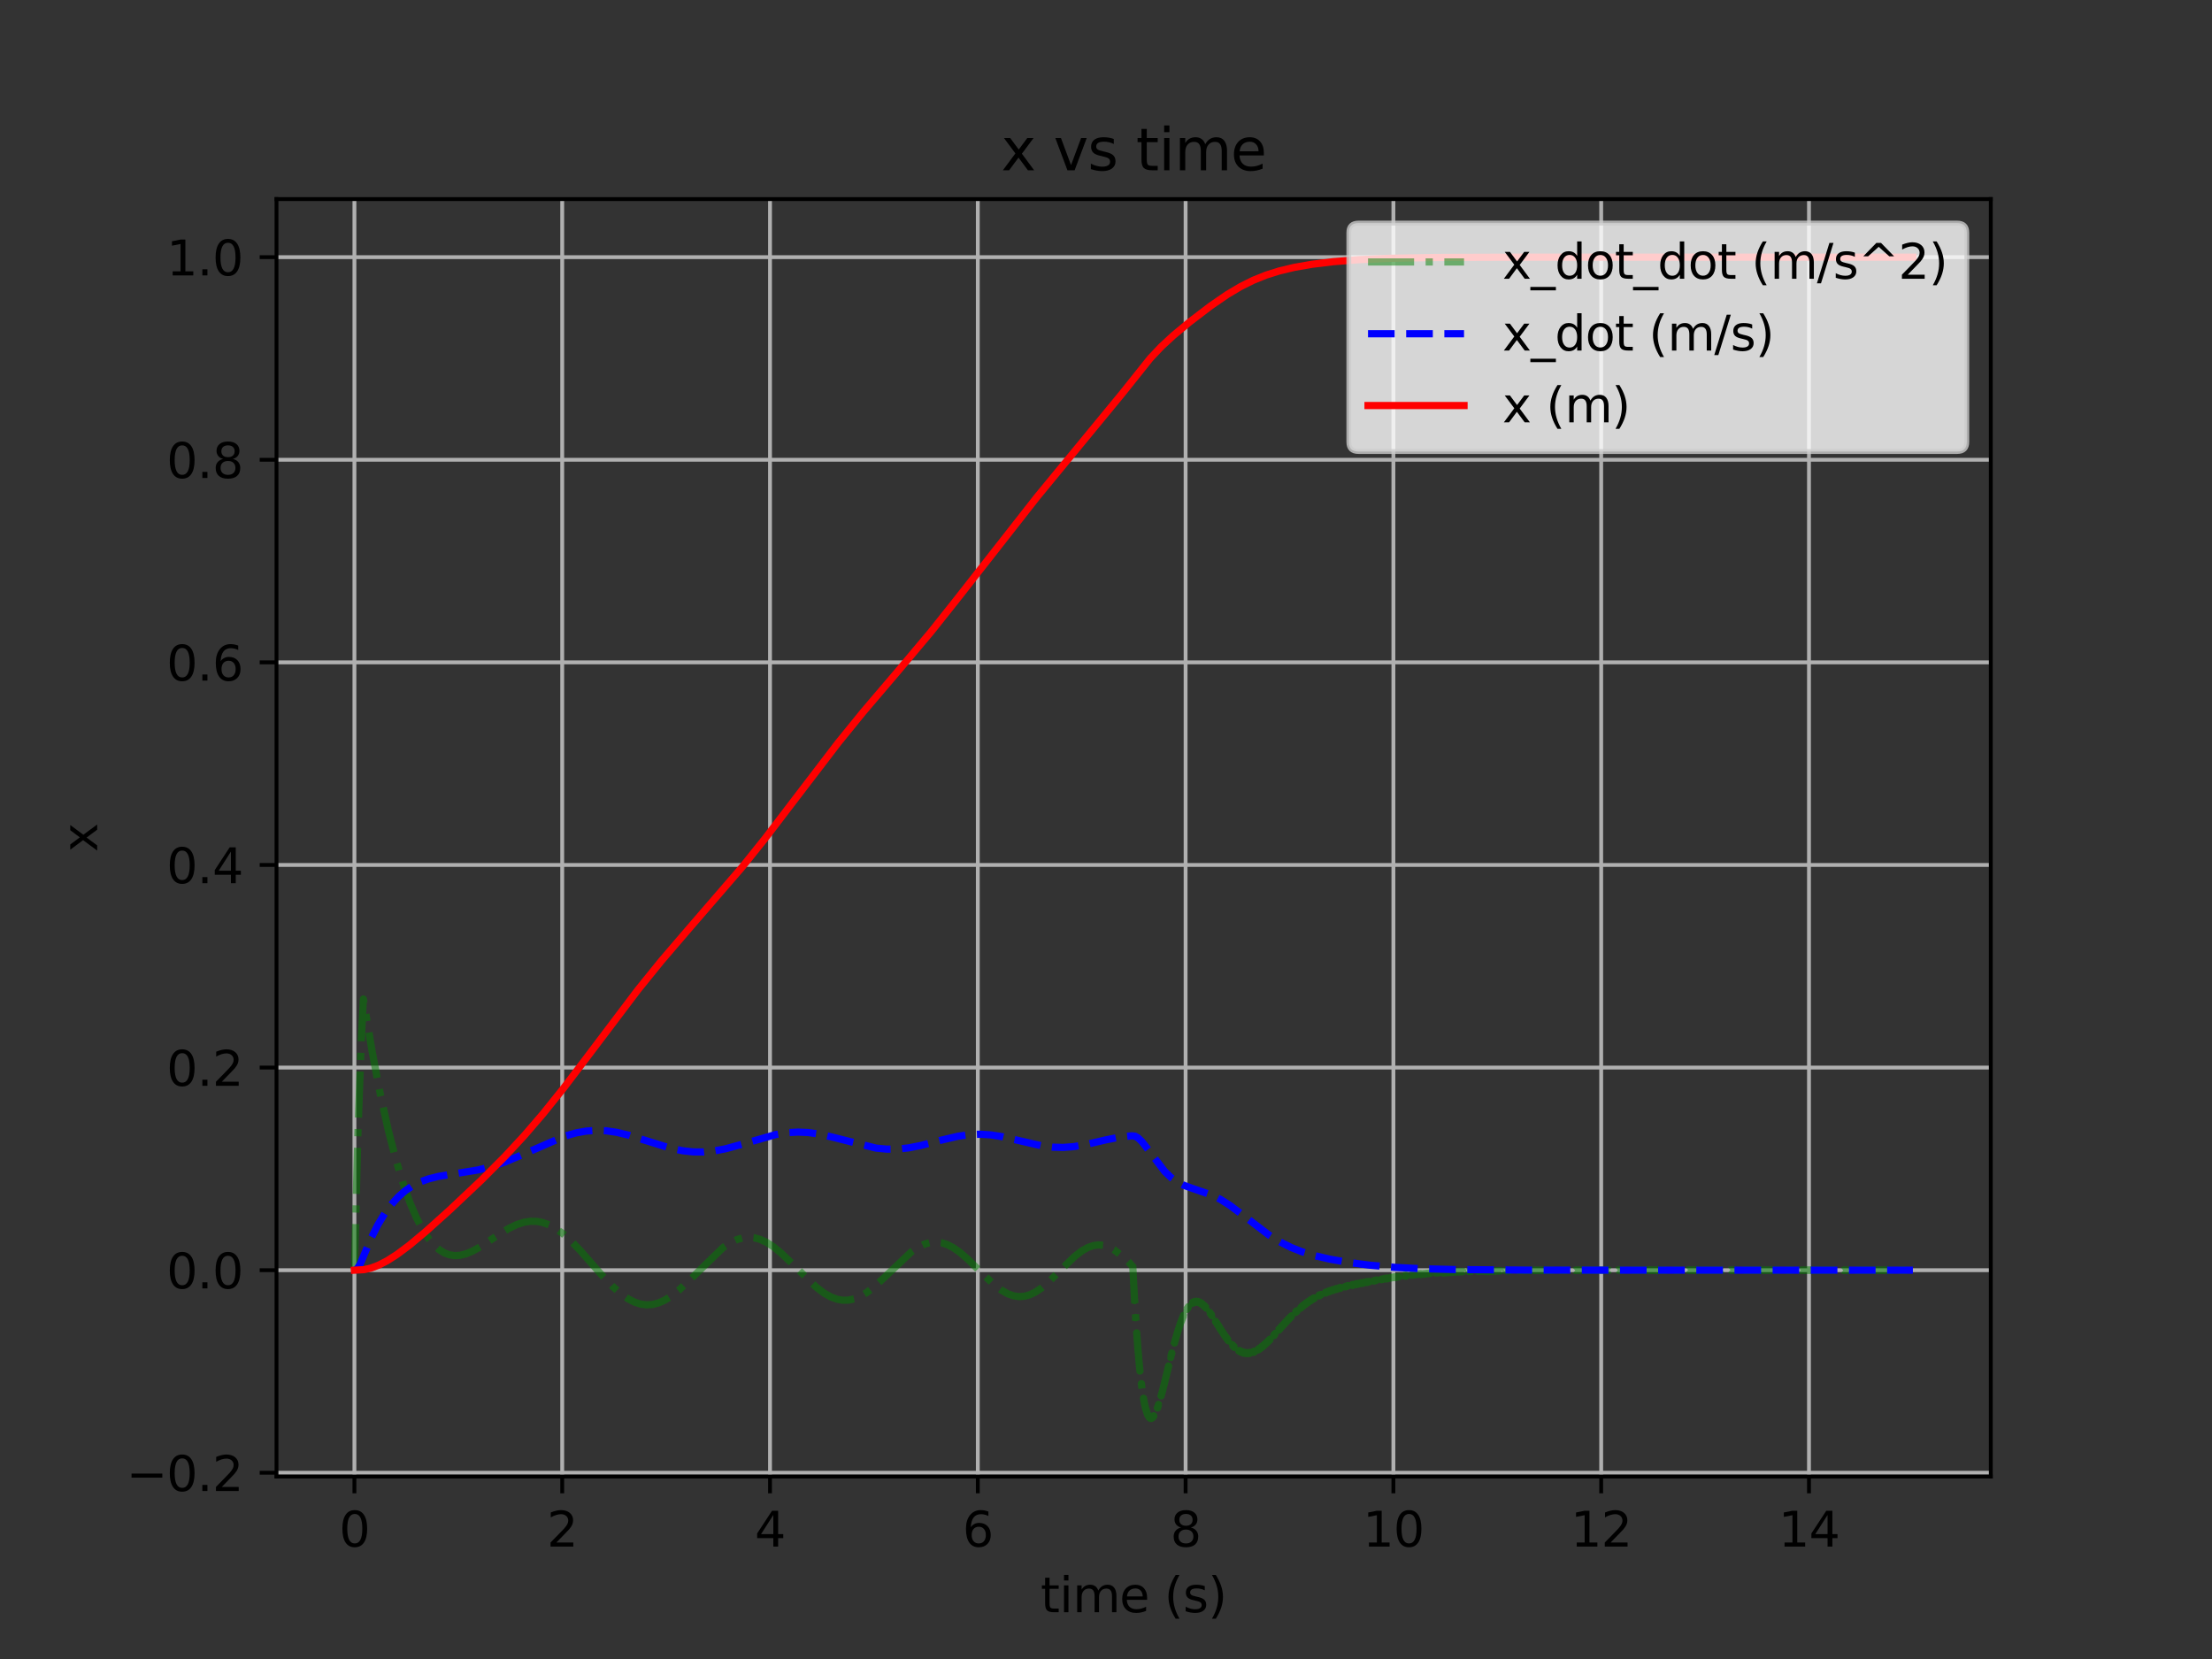 <?xml version="1.0" encoding="utf-8" standalone="no"?>
<!DOCTYPE svg PUBLIC "-//W3C//DTD SVG 1.1//EN"
  "http://www.w3.org/Graphics/SVG/1.1/DTD/svg11.dtd">
<svg xmlns:xlink="http://www.w3.org/1999/xlink" width="460.8pt" height="345.6pt" viewBox="0 0 460.8 345.6" xmlns="http://www.w3.org/2000/svg" version="1.1">
 <rect x="0" y="0" width="460.8" height="345.6" fill="#333333" stroke="none"/>
 <defs>
  <style type="text/css">*{stroke-linejoin: round; stroke-linecap: butt}</style>
 </defs>
 <g id="figure_1">
  <g id="patch_1">
   <path d="M 0 345.6 
L 460.8 345.6 
L 460.8 0 
L 0 0 
L 0 345.6 
z
" style="fill: none"/>
  </g>
  <g id="axes_1">
   <g id="patch_2">
    <path d="M 57.6 307.584 
L 414.72 307.584 
L 414.72 41.472 
L 57.6 41.472 
L 57.6 307.584 
z
" style="fill: none"/>
   </g>
   <g id="matplotlib.axis_1">
    <g id="xtick_1">
     <g id="line2d_1">
      <path d="M 73.833 307.584 
L 73.833 41.472 
" clip-path="url(#pd8bd92f3ef)" style="fill: none; stroke: #b0b0b0; stroke-width: 0.8; stroke-linecap: square"/>
     </g>
     <g id="line2d_2">
      <defs>
       <path id="mf016796218" d="M 0 0 
L 0 3.5 
" style="stroke: #000000; stroke-width: 0.8"/>
      </defs>
      <g>
       <use xlink:href="#mf016796218" x="73.833" y="307.584" style="stroke: #000000; stroke-width: 0.8"/>
      </g>
     </g>
     <g id="text_1">
      <!-- 0 -->
      <g transform="translate(70.651 322.182)scale(0.1 -0.1)">
       <defs>
        <path id="DejaVuSans-30" d="M 2034 4250 
Q 1547 4250 1301 3770 
Q 1056 3291 1056 2328 
Q 1056 1369 1301 889 
Q 1547 409 2034 409 
Q 2525 409 2770 889 
Q 3016 1369 3016 2328 
Q 3016 3291 2770 3770 
Q 2525 4250 2034 4250 
z
M 2034 4750 
Q 2819 4750 3233 4129 
Q 3647 3509 3647 2328 
Q 3647 1150 3233 529 
Q 2819 -91 2034 -91 
Q 1250 -91 836 529 
Q 422 1150 422 2328 
Q 422 3509 836 4129 
Q 1250 4750 2034 4750 
z
" transform="scale(0.016)"/>
       </defs>
       <use xlink:href="#DejaVuSans-30"/>
      </g>
     </g>
    </g>
    <g id="xtick_2">
     <g id="line2d_3">
      <path d="M 117.12 307.584 
L 117.12 41.472 
" clip-path="url(#pd8bd92f3ef)" style="fill: none; stroke: #b0b0b0; stroke-width: 0.8; stroke-linecap: square"/>
     </g>
     <g id="line2d_4">
      <g>
       <use xlink:href="#mf016796218" x="117.12" y="307.584" style="stroke: #000000; stroke-width: 0.8"/>
      </g>
     </g>
     <g id="text_2">
      <!-- 2 -->
      <g transform="translate(113.939 322.182)scale(0.1 -0.1)">
       <defs>
        <path id="DejaVuSans-32" d="M 1228 531 
L 3431 531 
L 3431 0 
L 469 0 
L 469 531 
Q 828 903 1448 1529 
Q 2069 2156 2228 2338 
Q 2531 2678 2651 2914 
Q 2772 3150 2772 3378 
Q 2772 3750 2511 3984 
Q 2250 4219 1831 4219 
Q 1534 4219 1204 4116 
Q 875 4013 500 3803 
L 500 4441 
Q 881 4594 1212 4672 
Q 1544 4750 1819 4750 
Q 2544 4750 2975 4387 
Q 3406 4025 3406 3419 
Q 3406 3131 3298 2873 
Q 3191 2616 2906 2266 
Q 2828 2175 2409 1742 
Q 1991 1309 1228 531 
z
" transform="scale(0.016)"/>
       </defs>
       <use xlink:href="#DejaVuSans-32"/>
      </g>
     </g>
    </g>
    <g id="xtick_3">
     <g id="line2d_5">
      <path d="M 160.407 307.584 
L 160.407 41.472 
" clip-path="url(#pd8bd92f3ef)" style="fill: none; stroke: #b0b0b0; stroke-width: 0.8; stroke-linecap: square"/>
     </g>
     <g id="line2d_6">
      <g>
       <use xlink:href="#mf016796218" x="160.407" y="307.584" style="stroke: #000000; stroke-width: 0.8"/>
      </g>
     </g>
     <g id="text_3">
      <!-- 4 -->
      <g transform="translate(157.226 322.182)scale(0.1 -0.1)">
       <defs>
        <path id="DejaVuSans-34" d="M 2419 4116 
L 825 1625 
L 2419 1625 
L 2419 4116 
z
M 2253 4666 
L 3047 4666 
L 3047 1625 
L 3713 1625 
L 3713 1100 
L 3047 1100 
L 3047 0 
L 2419 0 
L 2419 1100 
L 313 1100 
L 313 1709 
L 2253 4666 
z
" transform="scale(0.016)"/>
       </defs>
       <use xlink:href="#DejaVuSans-34"/>
      </g>
     </g>
    </g>
    <g id="xtick_4">
     <g id="line2d_7">
      <path d="M 203.695 307.584 
L 203.695 41.472 
" clip-path="url(#pd8bd92f3ef)" style="fill: none; stroke: #b0b0b0; stroke-width: 0.8; stroke-linecap: square"/>
     </g>
     <g id="line2d_8">
      <g>
       <use xlink:href="#mf016796218" x="203.695" y="307.584" style="stroke: #000000; stroke-width: 0.8"/>
      </g>
     </g>
     <g id="text_4">
      <!-- 6 -->
      <g transform="translate(200.513 322.182)scale(0.1 -0.1)">
       <defs>
        <path id="DejaVuSans-36" d="M 2113 2584 
Q 1688 2584 1439 2293 
Q 1191 2003 1191 1497 
Q 1191 994 1439 701 
Q 1688 409 2113 409 
Q 2538 409 2786 701 
Q 3034 994 3034 1497 
Q 3034 2003 2786 2293 
Q 2538 2584 2113 2584 
z
M 3366 4563 
L 3366 3988 
Q 3128 4100 2886 4159 
Q 2644 4219 2406 4219 
Q 1781 4219 1451 3797 
Q 1122 3375 1075 2522 
Q 1259 2794 1537 2939 
Q 1816 3084 2150 3084 
Q 2853 3084 3261 2657 
Q 3669 2231 3669 1497 
Q 3669 778 3244 343 
Q 2819 -91 2113 -91 
Q 1303 -91 875 529 
Q 447 1150 447 2328 
Q 447 3434 972 4092 
Q 1497 4750 2381 4750 
Q 2619 4750 2861 4703 
Q 3103 4656 3366 4563 
z
" transform="scale(0.016)"/>
       </defs>
       <use xlink:href="#DejaVuSans-36"/>
      </g>
     </g>
    </g>
    <g id="xtick_5">
     <g id="line2d_9">
      <path d="M 246.982 307.584 
L 246.982 41.472 
" clip-path="url(#pd8bd92f3ef)" style="fill: none; stroke: #b0b0b0; stroke-width: 0.8; stroke-linecap: square"/>
     </g>
     <g id="line2d_10">
      <g>
       <use xlink:href="#mf016796218" x="246.982" y="307.584" style="stroke: #000000; stroke-width: 0.8"/>
      </g>
     </g>
     <g id="text_5">
      <!-- 8 -->
      <g transform="translate(243.801 322.182)scale(0.1 -0.1)">
       <defs>
        <path id="DejaVuSans-38" d="M 2034 2216 
Q 1584 2216 1326 1975 
Q 1069 1734 1069 1313 
Q 1069 891 1326 650 
Q 1584 409 2034 409 
Q 2484 409 2743 651 
Q 3003 894 3003 1313 
Q 3003 1734 2745 1975 
Q 2488 2216 2034 2216 
z
M 1403 2484 
Q 997 2584 770 2862 
Q 544 3141 544 3541 
Q 544 4100 942 4425 
Q 1341 4750 2034 4750 
Q 2731 4750 3128 4425 
Q 3525 4100 3525 3541 
Q 3525 3141 3298 2862 
Q 3072 2584 2669 2484 
Q 3125 2378 3379 2068 
Q 3634 1759 3634 1313 
Q 3634 634 3220 271 
Q 2806 -91 2034 -91 
Q 1263 -91 848 271 
Q 434 634 434 1313 
Q 434 1759 690 2068 
Q 947 2378 1403 2484 
z
M 1172 3481 
Q 1172 3119 1398 2916 
Q 1625 2713 2034 2713 
Q 2441 2713 2670 2916 
Q 2900 3119 2900 3481 
Q 2900 3844 2670 4047 
Q 2441 4250 2034 4250 
Q 1625 4250 1398 4047 
Q 1172 3844 1172 3481 
z
" transform="scale(0.016)"/>
       </defs>
       <use xlink:href="#DejaVuSans-38"/>
      </g>
     </g>
    </g>
    <g id="xtick_6">
     <g id="line2d_11">
      <path d="M 290.269 307.584 
L 290.269 41.472 
" clip-path="url(#pd8bd92f3ef)" style="fill: none; stroke: #b0b0b0; stroke-width: 0.8; stroke-linecap: square"/>
     </g>
     <g id="line2d_12">
      <g>
       <use xlink:href="#mf016796218" x="290.269" y="307.584" style="stroke: #000000; stroke-width: 0.8"/>
      </g>
     </g>
     <g id="text_6">
      <!-- 10 -->
      <g transform="translate(283.907 322.182)scale(0.1 -0.1)">
       <defs>
        <path id="DejaVuSans-31" d="M 794 531 
L 1825 531 
L 1825 4091 
L 703 3866 
L 703 4441 
L 1819 4666 
L 2450 4666 
L 2450 531 
L 3481 531 
L 3481 0 
L 794 0 
L 794 531 
z
" transform="scale(0.016)"/>
       </defs>
       <use xlink:href="#DejaVuSans-31"/>
       <use xlink:href="#DejaVuSans-30" x="63.623"/>
      </g>
     </g>
    </g>
    <g id="xtick_7">
     <g id="line2d_13">
      <path d="M 333.556 307.584 
L 333.556 41.472 
" clip-path="url(#pd8bd92f3ef)" style="fill: none; stroke: #b0b0b0; stroke-width: 0.8; stroke-linecap: square"/>
     </g>
     <g id="line2d_14">
      <g>
       <use xlink:href="#mf016796218" x="333.556" y="307.584" style="stroke: #000000; stroke-width: 0.8"/>
      </g>
     </g>
     <g id="text_7">
      <!-- 12 -->
      <g transform="translate(327.194 322.182)scale(0.1 -0.1)">
       <use xlink:href="#DejaVuSans-31"/>
       <use xlink:href="#DejaVuSans-32" x="63.623"/>
      </g>
     </g>
    </g>
    <g id="xtick_8">
     <g id="line2d_15">
      <path d="M 376.844 307.584 
L 376.844 41.472 
" clip-path="url(#pd8bd92f3ef)" style="fill: none; stroke: #b0b0b0; stroke-width: 0.8; stroke-linecap: square"/>
     </g>
     <g id="line2d_16">
      <g>
       <use xlink:href="#mf016796218" x="376.844" y="307.584" style="stroke: #000000; stroke-width: 0.8"/>
      </g>
     </g>
     <g id="text_8">
      <!-- 14 -->
      <g transform="translate(370.481 322.182)scale(0.1 -0.1)">
       <use xlink:href="#DejaVuSans-31"/>
       <use xlink:href="#DejaVuSans-34" x="63.623"/>
      </g>
     </g>
    </g>
    <g id="text_9">
     <!-- time (s) -->
     <g transform="translate(216.769 335.861)scale(0.1 -0.1)">
      <defs>
       <path id="DejaVuSans-74" d="M 1172 4494 
L 1172 3500 
L 2356 3500 
L 2356 3053 
L 1172 3053 
L 1172 1153 
Q 1172 725 1289 603 
Q 1406 481 1766 481 
L 2356 481 
L 2356 0 
L 1766 0 
Q 1100 0 847 248 
Q 594 497 594 1153 
L 594 3053 
L 172 3053 
L 172 3500 
L 594 3500 
L 594 4494 
L 1172 4494 
z
" transform="scale(0.016)"/>
       <path id="DejaVuSans-69" d="M 603 3500 
L 1178 3500 
L 1178 0 
L 603 0 
L 603 3500 
z
M 603 4863 
L 1178 4863 
L 1178 4134 
L 603 4134 
L 603 4863 
z
" transform="scale(0.016)"/>
       <path id="DejaVuSans-6d" d="M 3328 2828 
Q 3544 3216 3844 3400 
Q 4144 3584 4550 3584 
Q 5097 3584 5394 3201 
Q 5691 2819 5691 2113 
L 5691 0 
L 5113 0 
L 5113 2094 
Q 5113 2597 4934 2840 
Q 4756 3084 4391 3084 
Q 3944 3084 3684 2787 
Q 3425 2491 3425 1978 
L 3425 0 
L 2847 0 
L 2847 2094 
Q 2847 2600 2669 2842 
Q 2491 3084 2119 3084 
Q 1678 3084 1418 2786 
Q 1159 2488 1159 1978 
L 1159 0 
L 581 0 
L 581 3500 
L 1159 3500 
L 1159 2956 
Q 1356 3278 1631 3431 
Q 1906 3584 2284 3584 
Q 2666 3584 2933 3390 
Q 3200 3197 3328 2828 
z
" transform="scale(0.016)"/>
       <path id="DejaVuSans-65" d="M 3597 1894 
L 3597 1613 
L 953 1613 
Q 991 1019 1311 708 
Q 1631 397 2203 397 
Q 2534 397 2845 478 
Q 3156 559 3463 722 
L 3463 178 
Q 3153 47 2828 -22 
Q 2503 -91 2169 -91 
Q 1331 -91 842 396 
Q 353 884 353 1716 
Q 353 2575 817 3079 
Q 1281 3584 2069 3584 
Q 2775 3584 3186 3129 
Q 3597 2675 3597 1894 
z
M 3022 2063 
Q 3016 2534 2758 2815 
Q 2500 3097 2075 3097 
Q 1594 3097 1305 2825 
Q 1016 2553 972 2059 
L 3022 2063 
z
" transform="scale(0.016)"/>
       <path id="DejaVuSans-20" transform="scale(0.016)"/>
       <path id="DejaVuSans-28" d="M 1984 4856 
Q 1566 4138 1362 3434 
Q 1159 2731 1159 2009 
Q 1159 1288 1364 580 
Q 1569 -128 1984 -844 
L 1484 -844 
Q 1016 -109 783 600 
Q 550 1309 550 2009 
Q 550 2706 781 3412 
Q 1013 4119 1484 4856 
L 1984 4856 
z
" transform="scale(0.016)"/>
       <path id="DejaVuSans-73" d="M 2834 3397 
L 2834 2853 
Q 2591 2978 2328 3040 
Q 2066 3103 1784 3103 
Q 1356 3103 1142 2972 
Q 928 2841 928 2578 
Q 928 2378 1081 2264 
Q 1234 2150 1697 2047 
L 1894 2003 
Q 2506 1872 2764 1633 
Q 3022 1394 3022 966 
Q 3022 478 2636 193 
Q 2250 -91 1575 -91 
Q 1294 -91 989 -36 
Q 684 19 347 128 
L 347 722 
Q 666 556 975 473 
Q 1284 391 1588 391 
Q 1994 391 2212 530 
Q 2431 669 2431 922 
Q 2431 1156 2273 1281 
Q 2116 1406 1581 1522 
L 1381 1569 
Q 847 1681 609 1914 
Q 372 2147 372 2553 
Q 372 3047 722 3315 
Q 1072 3584 1716 3584 
Q 2034 3584 2315 3537 
Q 2597 3491 2834 3397 
z
" transform="scale(0.016)"/>
       <path id="DejaVuSans-29" d="M 513 4856 
L 1013 4856 
Q 1481 4119 1714 3412 
Q 1947 2706 1947 2009 
Q 1947 1309 1714 600 
Q 1481 -109 1013 -844 
L 513 -844 
Q 928 -128 1133 580 
Q 1338 1288 1338 2009 
Q 1338 2731 1133 3434 
Q 928 4138 513 4856 
z
" transform="scale(0.016)"/>
      </defs>
      <use xlink:href="#DejaVuSans-74"/>
      <use xlink:href="#DejaVuSans-69" x="39.209"/>
      <use xlink:href="#DejaVuSans-6d" x="66.992"/>
      <use xlink:href="#DejaVuSans-65" x="164.404"/>
      <use xlink:href="#DejaVuSans-20" x="225.928"/>
      <use xlink:href="#DejaVuSans-28" x="257.715"/>
      <use xlink:href="#DejaVuSans-73" x="296.729"/>
      <use xlink:href="#DejaVuSans-29" x="348.828"/>
     </g>
    </g>
   </g>
   <g id="matplotlib.axis_2">
    <g id="ytick_1">
     <g id="line2d_17">
      <path d="M 57.6 306.804 
L 414.72 306.804 
" clip-path="url(#pd8bd92f3ef)" style="fill: none; stroke: #b0b0b0; stroke-width: 0.8; stroke-linecap: square"/>
     </g>
     <g id="line2d_18">
      <defs>
       <path id="mafd90d31c0" d="M 0 0 
L -3.5 0 
" style="stroke: #000000; stroke-width: 0.8"/>
      </defs>
      <g>
       <use xlink:href="#mafd90d31c0" x="57.6" y="306.804" style="stroke: #000000; stroke-width: 0.8"/>
      </g>
     </g>
     <g id="text_10">
      <!-- −0.2 -->
      <g transform="translate(26.317 310.603)scale(0.1 -0.1)">
       <defs>
        <path id="DejaVuSans-2212" d="M 678 2272 
L 4684 2272 
L 4684 1741 
L 678 1741 
L 678 2272 
z
" transform="scale(0.016)"/>
        <path id="DejaVuSans-2e" d="M 684 794 
L 1344 794 
L 1344 0 
L 684 0 
L 684 794 
z
" transform="scale(0.016)"/>
       </defs>
       <use xlink:href="#DejaVuSans-2212"/>
       <use xlink:href="#DejaVuSans-30" x="83.789"/>
       <use xlink:href="#DejaVuSans-2e" x="147.412"/>
       <use xlink:href="#DejaVuSans-32" x="179.199"/>
      </g>
     </g>
    </g>
    <g id="ytick_2">
     <g id="line2d_19">
      <path d="M 57.6 264.599 
L 414.72 264.599 
" clip-path="url(#pd8bd92f3ef)" style="fill: none; stroke: #b0b0b0; stroke-width: 0.8; stroke-linecap: square"/>
     </g>
     <g id="line2d_20">
      <g>
       <use xlink:href="#mafd90d31c0" x="57.6" y="264.599" style="stroke: #000000; stroke-width: 0.8"/>
      </g>
     </g>
     <g id="text_11">
      <!-- 0.0 -->
      <g transform="translate(34.697 268.398)scale(0.1 -0.1)">
       <use xlink:href="#DejaVuSans-30"/>
       <use xlink:href="#DejaVuSans-2e" x="63.623"/>
       <use xlink:href="#DejaVuSans-30" x="95.41"/>
      </g>
     </g>
    </g>
    <g id="ytick_3">
     <g id="line2d_21">
      <path d="M 57.6 222.393 
L 414.72 222.393 
" clip-path="url(#pd8bd92f3ef)" style="fill: none; stroke: #b0b0b0; stroke-width: 0.8; stroke-linecap: square"/>
     </g>
     <g id="line2d_22">
      <g>
       <use xlink:href="#mafd90d31c0" x="57.6" y="222.393" style="stroke: #000000; stroke-width: 0.8"/>
      </g>
     </g>
     <g id="text_12">
      <!-- 0.2 -->
      <g transform="translate(34.697 226.192)scale(0.1 -0.1)">
       <use xlink:href="#DejaVuSans-30"/>
       <use xlink:href="#DejaVuSans-2e" x="63.623"/>
       <use xlink:href="#DejaVuSans-32" x="95.41"/>
      </g>
     </g>
    </g>
    <g id="ytick_4">
     <g id="line2d_23">
      <path d="M 57.6 180.188 
L 414.72 180.188 
" clip-path="url(#pd8bd92f3ef)" style="fill: none; stroke: #b0b0b0; stroke-width: 0.8; stroke-linecap: square"/>
     </g>
     <g id="line2d_24">
      <g>
       <use xlink:href="#mafd90d31c0" x="57.6" y="180.188" style="stroke: #000000; stroke-width: 0.8"/>
      </g>
     </g>
     <g id="text_13">
      <!-- 0.4 -->
      <g transform="translate(34.697 183.987)scale(0.1 -0.1)">
       <use xlink:href="#DejaVuSans-30"/>
       <use xlink:href="#DejaVuSans-2e" x="63.623"/>
       <use xlink:href="#DejaVuSans-34" x="95.41"/>
      </g>
     </g>
    </g>
    <g id="ytick_5">
     <g id="line2d_25">
      <path d="M 57.6 137.982 
L 414.72 137.982 
" clip-path="url(#pd8bd92f3ef)" style="fill: none; stroke: #b0b0b0; stroke-width: 0.8; stroke-linecap: square"/>
     </g>
     <g id="line2d_26">
      <g>
       <use xlink:href="#mafd90d31c0" x="57.6" y="137.982" style="stroke: #000000; stroke-width: 0.8"/>
      </g>
     </g>
     <g id="text_14">
      <!-- 0.6 -->
      <g transform="translate(34.697 141.781)scale(0.1 -0.1)">
       <use xlink:href="#DejaVuSans-30"/>
       <use xlink:href="#DejaVuSans-2e" x="63.623"/>
       <use xlink:href="#DejaVuSans-36" x="95.41"/>
      </g>
     </g>
    </g>
    <g id="ytick_6">
     <g id="line2d_27">
      <path d="M 57.6 95.777 
L 414.72 95.777 
" clip-path="url(#pd8bd92f3ef)" style="fill: none; stroke: #b0b0b0; stroke-width: 0.8; stroke-linecap: square"/>
     </g>
     <g id="line2d_28">
      <g>
       <use xlink:href="#mafd90d31c0" x="57.6" y="95.777" style="stroke: #000000; stroke-width: 0.8"/>
      </g>
     </g>
     <g id="text_15">
      <!-- 0.8 -->
      <g transform="translate(34.697 99.576)scale(0.1 -0.1)">
       <use xlink:href="#DejaVuSans-30"/>
       <use xlink:href="#DejaVuSans-2e" x="63.623"/>
       <use xlink:href="#DejaVuSans-38" x="95.41"/>
      </g>
     </g>
    </g>
    <g id="ytick_7">
     <g id="line2d_29">
      <path d="M 57.6 53.571 
L 414.72 53.571 
" clip-path="url(#pd8bd92f3ef)" style="fill: none; stroke: #b0b0b0; stroke-width: 0.8; stroke-linecap: square"/>
     </g>
     <g id="line2d_30">
      <g>
       <use xlink:href="#mafd90d31c0" x="57.6" y="53.571" style="stroke: #000000; stroke-width: 0.8"/>
      </g>
     </g>
     <g id="text_16">
      <!-- 1.0 -->
      <g transform="translate(34.697 57.37)scale(0.1 -0.1)">
       <use xlink:href="#DejaVuSans-31"/>
       <use xlink:href="#DejaVuSans-2e" x="63.623"/>
       <use xlink:href="#DejaVuSans-30" x="95.41"/>
      </g>
     </g>
    </g>
    <g id="text_17">
     <!-- x -->
     <g transform="translate(20.238 177.487)rotate(-90)scale(0.1 -0.1)">
      <defs>
       <path id="DejaVuSans-78" d="M 3513 3500 
L 2247 1797 
L 3578 0 
L 2900 0 
L 1881 1375 
L 863 0 
L 184 0 
L 1544 1831 
L 300 3500 
L 978 3500 
L 1906 2253 
L 2834 3500 
L 3513 3500 
z
" transform="scale(0.016)"/>
      </defs>
      <use xlink:href="#DejaVuSans-78"/>
     </g>
    </g>
   </g>
   <g id="line2d_31">
    <path d="M 73.833 264.599 
L 74.556 236.166 
L 75.25 217.023 
L 75.696 208.11 
L 75.74 208.376 
L 77.529 219.081 
L 79.237 227.997 
L 80.882 235.408 
L 82.466 241.551 
L 83.979 246.556 
L 85.416 250.569 
L 86.776 253.729 
L 88.061 256.176 
L 89.275 258.027 
L 90.429 259.394 
L 91.531 260.366 
L 92.598 261.019 
L 93.65 261.406 
L 94.717 261.563 
L 95.836 261.501 
L 97.054 261.206 
L 98.446 260.631 
L 100.164 259.668 
L 103.015 257.769 
L 105.854 255.973 
L 107.621 255.115 
L 109.121 254.628 
L 110.484 254.414 
L 111.781 254.434 
L 113.06 254.676 
L 114.363 255.153 
L 115.73 255.895 
L 117.217 256.963 
L 118.901 258.457 
L 120.968 260.606 
L 124.97 265.18 
L 127.518 267.89 
L 129.325 269.499 
L 130.853 270.573 
L 132.219 271.27 
L 133.485 271.671 
L 134.695 271.823 
L 135.887 271.75 
L 137.104 271.45 
L 138.383 270.901 
L 139.777 270.054 
L 141.363 268.818 
L 143.322 266.994 
L 150.644 259.877 
L 152.185 258.855 
L 153.546 258.211 
L 154.804 257.857 
L 156.005 257.747 
L 157.193 257.863 
L 158.407 258.207 
L 159.695 258.809 
L 161.111 259.723 
L 162.753 261.062 
L 164.907 263.126 
L 170.015 268.127 
L 171.679 269.383 
L 173.095 270.181 
L 174.37 270.652 
L 175.566 270.86 
L 176.731 270.838 
L 177.904 270.592 
L 179.133 270.102 
L 180.469 269.324 
L 181.997 268.164 
L 183.923 266.403 
L 189.853 260.782 
L 191.36 259.772 
L 192.669 259.154 
L 193.868 258.829 
L 195.011 258.746 
L 196.143 258.888 
L 197.308 259.262 
L 198.556 259.902 
L 199.957 260.88 
L 201.654 262.352 
L 204.443 265.121 
L 207.034 267.571 
L 208.636 268.787 
L 209.971 269.532 
L 211.164 269.95 
L 212.281 270.109 
L 213.369 270.039 
L 214.475 269.744 
L 215.648 269.194 
L 216.951 268.329 
L 218.499 267.021 
L 220.752 264.788 
L 223.853 261.757 
L 225.394 260.568 
L 226.669 259.855 
L 227.803 259.468 
L 228.864 259.337 
L 229.901 259.434 
L 230.961 259.759 
L 232.026 260.317 
L 234.188 262.005 
L 235.275 263.054 
L 235.983 263.92 
L 235.985 263.86 
L 236.141 266.934 
L 236.143 266.872 
L 236.203 268.135 
L 236.205 268.072 
L 236.359 270.937 
L 236.361 270.872 
L 236.428 272.033 
L 236.431 271.967 
L 236.58 274.507 
L 236.582 274.438 
L 236.651 275.621 
L 236.653 275.551 
L 236.801 277.725 
L 236.803 277.653 
L 236.876 278.783 
L 236.879 278.71 
L 237.024 280.736 
L 237.026 280.66 
L 237.106 281.654 
L 237.108 281.577 
L 237.249 283.348 
L 237.251 283.269 
L 237.333 284.273 
L 237.335 284.193 
L 237.469 285.615 
L 237.472 285.534 
L 237.554 286.432 
L 237.556 286.349 
L 237.686 287.573 
L 237.688 287.489 
L 237.775 288.32 
L 237.777 288.235 
L 237.907 289.309 
L 237.909 289.222 
L 238 289.982 
L 238.002 289.894 
L 238.127 290.801 
L 238.13 290.712 
L 238.22 291.377 
L 238.223 291.287 
L 238.348 292.067 
L 238.35 291.976 
L 238.446 292.569 
L 238.448 292.477 
L 238.569 293.122 
L 238.571 293.029 
L 238.666 293.538 
L 238.668 293.444 
L 238.788 293.877 
L 238.79 293.783 
L 238.889 294.221 
L 238.891 294.125 
L 239.008 294.559 
L 239.01 294.462 
L 239.11 294.825 
L 239.112 294.728 
L 239.227 294.973 
L 239.229 294.875 
L 239.333 295.17 
L 239.335 295.071 
L 239.448 295.339 
L 239.45 295.24 
L 239.556 295.368 
L 239.558 295.268 
L 239.632 295.471 
L 239.671 295.465 
L 239.781 295.329 
L 239.859 295.488 
L 239.855 295.29 
L 239.894 295.464 
L 240.008 295.264 
L 240.01 295.362 
L 240.116 295.146 
L 240.119 295.243 
L 240.134 295.325 
L 240.231 295.091 
L 240.233 295.189 
L 240.335 294.93 
L 240.337 295.027 
L 240.452 294.726 
L 240.454 294.822 
L 240.513 294.611 
L 240.56 294.716 
L 240.675 294.369 
L 240.677 294.464 
L 240.779 294.129 
L 240.781 294.224 
L 240.9 293.83 
L 240.902 293.925 
L 241.004 293.559 
L 241.006 293.654 
L 241.125 293.227 
L 241.127 293.321 
L 241.229 292.928 
L 241.231 293.023 
L 241.35 292.566 
L 241.352 292.66 
L 241.45 292.258 
L 241.452 292.352 
L 241.571 291.87 
L 241.573 291.964 
L 241.67 291.543 
L 241.673 291.637 
L 241.792 291.135 
L 241.794 291.228 
L 241.889 290.699 
L 241.891 290.792 
L 242.01 290.278 
L 242.012 290.371 
L 242.11 289.926 
L 242.112 290.019 
L 242.231 289.491 
L 242.233 289.584 
L 242.328 289.038 
L 242.331 289.131 
L 242.45 288.597 
L 242.452 288.69 
L 242.549 288.231 
L 242.551 288.324 
L 242.673 287.677 
L 242.675 287.769 
L 242.772 287.309 
L 242.774 287.402 
L 242.895 286.753 
L 242.898 286.845 
L 242.995 286.386 
L 242.997 286.479 
L 243.118 285.832 
L 243.121 285.924 
L 243.218 285.468 
L 243.22 285.56 
L 243.341 284.918 
L 243.344 285.011 
L 243.441 284.558 
L 243.443 284.651 
L 243.564 284.017 
L 243.566 284.11 
L 243.662 283.571 
L 243.664 283.664 
L 243.783 283.148 
L 243.785 283.241 
L 243.88 282.711 
L 243.882 282.804 
L 244.004 282.19 
L 244.006 282.283 
L 244.103 281.857 
L 244.105 281.951 
L 244.227 281.351 
L 244.229 281.445 
L 244.324 280.936 
L 244.326 281.03 
L 244.445 280.553 
L 244.447 280.646 
L 244.543 280.151 
L 244.545 280.245 
L 244.666 279.678 
L 244.668 279.772 
L 244.768 279.277 
L 244.77 279.371 
L 244.889 278.928 
L 244.891 279.023 
L 244.991 278.544 
L 244.993 278.639 
L 245.114 278.109 
L 245.116 278.204 
L 245.216 277.742 
L 245.218 277.837 
L 245.339 277.327 
L 245.341 277.423 
L 245.443 277.072 
L 245.558 276.701 
L 245.56 276.796 
L 245.659 276.369 
L 245.662 276.464 
L 245.778 276.008 
L 245.781 276.103 
L 245.88 275.693 
L 245.882 275.789 
L 245.999 275.354 
L 246.001 275.45 
L 246.103 275.154 
L 246.105 275.251 
L 246.222 274.837 
L 246.224 274.934 
L 246.324 274.561 
L 246.326 274.658 
L 246.443 274.265 
L 246.445 274.363 
L 246.545 274.008 
L 246.547 274.105 
L 246.664 273.734 
L 246.666 273.832 
L 246.768 273.593 
L 246.77 273.691 
L 246.887 273.342 
L 246.889 273.44 
L 246.993 273.117 
L 246.995 273.216 
L 247.112 272.888 
L 247.114 272.986 
L 247.218 272.683 
L 247.22 272.781 
L 247.335 272.578 
L 247.337 272.676 
L 247.441 272.392 
L 247.443 272.49 
L 247.56 272.206 
L 247.562 272.305 
L 247.666 272.038 
L 247.668 272.137 
L 247.778 271.976 
L 247.78 272.075 
L 247.884 271.826 
L 247.887 271.926 
L 247.999 271.682 
L 248.001 271.782 
L 248.107 271.649 
L 248.109 271.749 
L 248.222 271.524 
L 248.224 271.624 
L 248.328 271.408 
L 248.33 271.508 
L 248.441 271.4 
L 248.443 271.5 
L 248.451 271.299 
L 248.549 271.401 
L 248.631 271.205 
L 248.627 271.406 
L 248.661 271.209 
L 248.772 271.326 
L 248.824 271.135 
L 248.819 271.335 
L 248.884 271.151 
L 248.995 271.282 
L 249.021 271.089 
L 249.016 271.289 
L 249.107 271.122 
L 249.218 271.268 
L 249.239 271.077 
L 249.235 271.276 
L 249.33 271.122 
L 249.441 271.282 
L 249.471 271.098 
L 249.467 271.296 
L 249.553 271.149 
L 249.668 271.325 
L 249.733 271.168 
L 249.728 271.366 
L 249.78 271.204 
L 249.895 271.392 
L 249.897 271.294 
L 250.003 271.479 
L 250.005 271.38 
L 250.025 271.497 
L 250.029 271.299 
L 250.118 271.478 
L 250.12 271.38 
L 250.226 271.577 
L 250.228 271.478 
L 250.343 271.686 
L 250.386 271.527 
L 250.382 271.724 
L 250.456 271.597 
L 250.57 271.817 
L 250.572 271.719 
L 250.679 271.933 
L 250.681 271.834 
L 250.795 272.06 
L 250.886 271.96 
L 250.882 272.157 
L 250.908 271.986 
L 251.023 272.222 
L 251.025 272.124 
L 251.131 272.352 
L 251.133 272.255 
L 251.248 272.495 
L 251.25 272.398 
L 251.352 272.625 
L 251.354 272.527 
L 251.469 272.772 
L 251.471 272.674 
L 251.572 272.905 
L 251.575 272.807 
L 251.689 273.056 
L 251.691 272.959 
L 251.793 273.192 
L 251.795 273.095 
L 251.91 273.347 
L 251.912 273.249 
L 252.014 273.486 
L 252.016 273.388 
L 252.131 273.643 
L 252.133 273.546 
L 252.235 273.784 
L 252.237 273.687 
L 252.352 273.945 
L 252.354 273.847 
L 252.455 274.088 
L 252.458 273.991 
L 252.572 274.25 
L 252.575 274.153 
L 252.674 274.492 
L 252.676 274.394 
L 252.791 274.65 
L 252.793 274.552 
L 252.895 274.791 
L 252.897 274.694 
L 253.012 274.951 
L 253.014 274.853 
L 253.116 275.094 
L 253.118 274.996 
L 253.235 275.355 
L 253.237 275.258 
L 253.339 275.493 
L 253.341 275.396 
L 253.455 275.649 
L 253.458 275.551 
L 253.559 275.787 
L 253.561 275.69 
L 253.678 276.042 
L 253.681 275.944 
L 253.782 276.176 
L 253.784 276.078 
L 253.899 276.326 
L 253.901 276.228 
L 254.001 276.553 
L 254.003 276.455 
L 254.118 276.698 
L 254.12 276.6 
L 254.219 276.923 
L 254.222 276.825 
L 254.336 277.062 
L 254.338 276.963 
L 254.445 277.189 
L 254.447 277.091 
L 254.564 277.425 
L 254.566 277.327 
L 254.672 277.547 
L 254.674 277.449 
L 254.791 277.777 
L 254.793 277.679 
L 254.899 277.893 
L 254.901 277.795 
L 255.018 278.117 
L 255.02 278.018 
L 255.126 278.226 
L 255.128 278.127 
L 255.245 278.442 
L 255.248 278.344 
L 255.354 278.544 
L 255.356 278.446 
L 255.473 278.753 
L 255.475 278.654 
L 255.581 278.848 
L 255.583 278.749 
L 255.7 279.048 
L 255.702 278.949 
L 255.806 279.235 
L 255.808 279.136 
L 255.923 279.324 
L 255.925 279.225 
L 256.029 279.503 
L 256.031 279.403 
L 256.146 279.584 
L 256.148 279.485 
L 256.252 279.754 
L 256.254 279.655 
L 256.371 279.93 
L 256.373 279.83 
L 256.479 279.992 
L 256.481 279.893 
L 256.594 280.155 
L 256.596 280.056 
L 256.702 280.211 
L 256.704 280.111 
L 256.817 280.364 
L 256.819 280.264 
L 256.923 280.51 
L 256.925 280.41 
L 257.035 280.553 
L 257.037 280.454 
L 257.141 280.691 
L 257.144 280.591 
L 257.256 280.827 
L 257.258 280.727 
L 257.364 280.855 
L 257.366 280.756 
L 257.479 280.982 
L 257.481 280.881 
L 257.585 281.103 
L 257.587 281.002 
L 257.698 281.119 
L 257.7 281.018 
L 257.804 281.23 
L 257.806 281.13 
L 257.918 281.339 
L 257.975 281.34 
L 258.029 281.241 
L 258.068 281.442 
L 258.141 281.44 
L 258.226 281.336 
L 258.23 281.536 
L 258.249 281.434 
L 258.252 281.534 
L 258.358 281.424 
L 258.36 281.524 
L 258.384 281.421 
L 258.388 281.622 
L 258.468 281.509 
L 258.55 281.697 
L 258.546 281.497 
L 258.581 281.691 
L 258.691 281.566 
L 258.713 281.763 
L 258.708 281.563 
L 258.804 281.739 
L 258.866 281.621 
L 258.871 281.821 
L 258.912 281.707 
L 258.914 281.807 
L 259.02 281.672 
L 259.022 281.771 
L 259.024 281.67 
L 259.029 281.87 
L 259.13 281.731 
L 259.191 281.909 
L 259.187 281.709 
L 259.243 281.886 
L 259.345 281.741 
L 259.349 281.94 
L 259.351 281.839 
L 259.353 281.938 
L 259.459 281.786 
L 259.462 281.886 
L 259.507 281.763 
L 259.511 281.962 
L 259.57 281.83 
L 259.669 281.977 
L 259.665 281.778 
L 259.682 281.969 
L 259.793 281.803 
L 259.795 281.902 
L 259.827 281.783 
L 259.832 281.981 
L 259.907 281.832 
L 259.99 281.98 
L 259.985 281.782 
L 260.02 281.959 
L 260.135 281.779 
L 260.152 281.968 
L 260.148 281.77 
L 260.247 281.897 
L 260.31 281.75 
L 260.314 281.948 
L 260.36 281.812 
L 260.362 281.911 
L 260.468 281.726 
L 260.47 281.825 
L 260.472 281.723 
L 260.477 281.92 
L 260.583 281.731 
L 260.639 281.885 
L 260.635 281.688 
L 260.695 281.836 
L 260.797 281.646 
L 260.801 281.843 
L 260.808 281.736 
L 260.81 281.835 
L 260.916 281.636 
L 260.918 281.735 
L 260.964 281.592 
L 260.968 281.789 
L 261.031 281.628 
L 261.135 281.728 
L 261.13 281.532 
L 261.143 281.72 
L 261.258 281.503 
L 261.301 281.661 
L 261.297 281.464 
L 261.371 281.588 
L 261.468 281.385 
L 261.483 281.469 
L 261.485 281.568 
L 261.591 281.351 
L 261.593 281.45 
L 261.639 281.3 
L 261.643 281.496 
L 261.706 281.325 
L 261.708 281.423 
L 261.81 281.208 
L 261.819 281.399 
L 261.933 281.165 
L 261.99 281.301 
L 261.985 281.105 
L 262.046 281.233 
L 262.161 280.996 
L 262.165 281.192 
L 262.267 280.965 
L 262.269 281.063 
L 262.34 280.875 
L 262.344 281.071 
L 262.381 280.924 
L 262.383 281.021 
L 262.485 280.793 
L 262.487 280.89 
L 262.524 280.945 
L 262.6 280.746 
L 262.602 280.844 
L 262.704 280.612 
L 262.708 280.808 
L 262.823 280.555 
L 262.892 280.665 
L 262.888 280.47 
L 262.931 280.612 
L 263.046 280.357 
L 263.08 280.512 
L 263.152 280.313 
L 263.154 280.41 
L 263.264 280.159 
L 263.266 280.257 
L 263.269 280.354 
L 263.37 280.111 
L 263.373 280.209 
L 263.461 279.985 
L 263.485 280.052 
L 263.487 280.149 
L 263.589 279.904 
L 263.591 280.002 
L 263.658 279.807 
L 263.704 279.842 
L 263.706 279.939 
L 263.808 279.692 
L 263.81 279.79 
L 263.86 279.618 
L 263.864 279.813 
L 263.922 279.627 
L 263.924 279.725 
L 264.026 279.477 
L 264.028 279.574 
L 264.069 279.615 
L 264.141 279.409 
L 264.143 279.507 
L 264.245 279.257 
L 264.247 279.355 
L 264.279 279.408 
L 264.359 279.188 
L 264.362 279.285 
L 264.463 279.035 
L 264.466 279.132 
L 264.489 279.198 
L 264.578 278.964 
L 264.58 279.061 
L 264.682 278.81 
L 264.684 278.907 
L 264.708 278.972 
L 264.797 278.738 
L 264.799 278.835 
L 264.901 278.583 
L 264.903 278.68 
L 264.935 278.732 
L 265.015 278.51 
L 265.017 278.608 
L 265.119 278.355 
L 265.121 278.452 
L 265.162 278.491 
L 265.234 278.282 
L 265.236 278.379 
L 265.338 278.125 
L 265.34 278.223 
L 265.394 278.042 
L 265.398 278.236 
L 265.452 278.053 
L 265.455 278.15 
L 265.556 277.896 
L 265.559 277.994 
L 265.634 277.78 
L 265.671 277.824 
L 265.673 277.922 
L 265.775 277.667 
L 265.777 277.764 
L 265.883 277.506 
L 265.89 277.596 
L 265.892 277.694 
L 265.994 277.439 
L 265.996 277.536 
L 266.11 277.265 
L 266.141 277.421 
L 266.217 277.206 
L 266.219 277.303 
L 266.333 277.031 
L 266.336 277.129 
L 266.403 276.929 
L 266.442 277.072 
L 266.556 276.8 
L 266.558 276.898 
L 266.66 276.648 
L 266.662 276.745 
L 266.678 276.824 
L 266.775 276.578 
L 266.777 276.676 
L 266.879 276.426 
L 266.881 276.523 
L 266.957 276.313 
L 266.994 276.36 
L 266.996 276.457 
L 267.097 276.208 
L 267.1 276.305 
L 267.214 276.039 
L 267.253 276.185 
L 267.32 275.987 
L 267.323 276.084 
L 267.437 275.819 
L 267.439 275.917 
L 267.541 275.673 
L 267.543 275.77 
L 267.554 275.856 
L 267.656 275.61 
L 267.658 275.707 
L 267.76 275.464 
L 267.762 275.561 
L 267.864 275.32 
L 267.874 275.405 
L 267.877 275.503 
L 267.978 275.26 
L 267.98 275.357 
L 268.095 275.099 
L 268.097 275.196 
L 268.195 274.964 
L 268.203 275.153 
L 268.318 274.896 
L 268.32 274.993 
L 268.422 274.756 
L 268.424 274.854 
L 268.535 274.607 
L 268.537 274.705 
L 268.539 274.802 
L 268.641 274.566 
L 268.643 274.663 
L 268.757 274.412 
L 268.76 274.51 
L 268.861 274.278 
L 268.864 274.376 
L 268.896 274.435 
L 268.976 274.23 
L 268.978 274.327 
L 269.08 274.096 
L 269.082 274.194 
L 269.197 273.949 
L 269.27 274.059 
L 269.266 273.863 
L 269.305 274.015 
L 269.42 273.77 
L 269.422 273.868 
L 269.524 273.643 
L 269.526 273.741 
L 269.641 273.502 
L 269.662 273.678 
L 269.751 273.469 
L 269.753 273.567 
L 269.868 273.329 
L 269.87 273.427 
L 269.976 273.202 
L 269.978 273.3 
L 270.067 273.098 
L 270.091 273.17 
L 270.093 273.268 
L 270.199 273.044 
L 270.201 273.142 
L 270.316 272.91 
L 270.318 273.008 
L 270.424 272.789 
L 270.426 272.888 
L 270.502 272.704 
L 270.506 272.9 
L 270.539 272.763 
L 270.541 272.861 
L 270.647 272.643 
L 270.649 272.741 
L 270.764 272.516 
L 270.766 272.614 
L 270.872 272.401 
L 270.874 272.499 
L 270.954 272.315 
L 270.959 272.511 
L 270.987 272.381 
L 270.989 272.479 
L 271.095 272.266 
L 271.097 272.364 
L 271.212 272.145 
L 271.214 272.243 
L 271.32 272.035 
L 271.322 272.134 
L 271.433 271.924 
L 271.435 272.022 
L 271.437 272.121 
L 271.543 271.913 
L 271.545 272.011 
L 271.66 271.798 
L 271.662 271.896 
L 271.768 271.693 
L 271.77 271.792 
L 271.885 271.584 
L 271.941 271.733 
L 271.937 271.536 
L 271.998 271.679 
L 272.112 271.47 
L 272.114 271.569 
L 272.22 271.371 
L 272.223 271.47 
L 272.337 271.267 
L 272.34 271.365 
L 272.446 271.172 
L 272.448 271.271 
L 272.463 271.157 
L 272.467 271.355 
L 272.56 271.171 
L 272.562 271.27 
L 272.668 271.076 
L 272.671 271.175 
L 272.785 270.977 
L 272.788 271.075 
L 272.894 270.887 
L 272.896 270.986 
L 273.01 270.792 
L 273.023 270.983 
L 273.019 270.785 
L 273.123 270.9 
L 273.238 270.706 
L 273.24 270.805 
L 273.346 270.62 
L 273.348 270.719 
L 273.463 270.53 
L 273.465 270.629 
L 273.571 270.449 
L 273.573 270.548 
L 273.601 270.426 
L 273.606 270.624 
L 273.686 270.461 
L 273.688 270.56 
L 273.794 270.379 
L 273.796 270.478 
L 273.911 270.293 
L 273.913 270.392 
L 274.019 270.215 
L 274.021 270.314 
L 274.136 270.134 
L 274.214 270.281 
L 274.21 270.083 
L 274.248 270.256 
L 274.363 270.075 
L 274.365 270.174 
L 274.471 270 
L 274.474 270.099 
L 274.588 269.922 
L 274.59 270.021 
L 274.696 269.851 
L 274.699 269.95 
L 274.813 269.777 
L 274.848 269.956 
L 274.844 269.758 
L 274.926 269.905 
L 275.041 269.73 
L 275.043 269.829 
L 275.149 269.662 
L 275.151 269.761 
L 275.266 269.59 
L 275.268 269.69 
L 275.374 269.526 
L 275.376 269.625 
L 275.486 269.461 
L 275.508 269.65 
L 275.504 269.451 
L 275.599 269.594 
L 275.714 269.426 
L 275.716 269.525 
L 275.822 269.364 
L 275.824 269.463 
L 275.935 269.301 
L 275.937 269.4 
L 276.043 269.242 
L 276.045 269.341 
L 276.155 269.182 
L 276.194 269.363 
L 276.19 269.164 
L 276.268 269.321 
L 276.378 269.16 
L 276.38 269.26 
L 276.486 269.103 
L 276.489 269.202 
L 276.599 269.045 
L 276.601 269.144 
L 276.707 268.99 
L 276.709 269.089 
L 276.82 268.935 
L 276.906 269.094 
L 276.902 268.895 
L 276.932 269.081 
L 277.043 268.924 
L 277.045 269.024 
L 277.151 268.87 
L 277.153 268.97 
L 277.263 268.816 
L 277.266 268.916 
L 277.372 268.765 
L 277.374 268.865 
L 277.484 268.714 
L 277.486 268.813 
L 277.592 268.666 
L 277.595 268.765 
L 277.636 268.647 
L 277.64 268.846 
L 277.703 268.716 
L 277.705 268.815 
L 277.811 268.665 
L 277.813 268.765 
L 277.924 268.614 
L 277.926 268.714 
L 278.032 268.566 
L 278.034 268.666 
L 278.144 268.518 
L 278.146 268.617 
L 278.253 268.472 
L 278.255 268.572 
L 278.365 268.426 
L 278.4 268.614 
L 278.395 268.414 
L 278.478 268.579 
L 278.588 268.431 
L 278.59 268.531 
L 278.696 268.386 
L 278.698 268.485 
L 278.809 268.34 
L 278.811 268.439 
L 278.917 268.297 
L 278.919 268.396 
L 279.03 268.253 
L 279.032 268.353 
L 279.138 268.212 
L 279.14 268.312 
L 279.185 268.194 
L 279.19 268.394 
L 279.248 268.269 
L 279.25 268.369 
L 279.356 268.225 
L 279.359 268.325 
L 279.469 268.181 
L 279.471 268.281 
L 279.577 268.139 
L 279.579 268.239 
L 279.69 268.097 
L 279.692 268.197 
L 279.798 268.058 
L 279.8 268.158 
L 279.91 268.018 
L 280.006 268.186 
L 280.001 267.986 
L 280.023 268.179 
L 280.133 268.036 
L 280.136 268.136 
L 280.242 267.996 
L 280.244 268.095 
L 280.354 267.955 
L 280.356 268.054 
L 280.462 267.916 
L 280.465 268.016 
L 280.575 267.877 
L 280.577 267.977 
L 280.683 267.84 
L 280.685 267.94 
L 280.796 267.803 
L 280.856 267.985 
L 280.852 267.785 
L 280.908 267.966 
L 281.019 267.825 
L 281.021 267.925 
L 281.127 267.787 
L 281.129 267.887 
L 281.239 267.749 
L 281.242 267.849 
L 281.348 267.713 
L 281.35 267.812 
L 281.46 267.676 
L 281.462 267.776 
L 281.568 267.641 
L 281.571 267.741 
L 281.681 267.606 
L 281.75 267.786 
L 281.746 267.586 
L 281.793 267.771 
L 281.904 267.633 
L 281.906 267.732 
L 282.012 267.596 
L 282.014 267.696 
L 282.125 267.56 
L 282.127 267.659 
L 282.233 267.525 
L 282.235 267.625 
L 282.345 267.49 
L 282.348 267.59 
L 282.454 267.457 
L 282.456 267.557 
L 282.566 267.423 
L 282.568 267.523 
L 282.674 267.392 
L 282.677 267.492 
L 282.687 267.388 
L 282.692 267.588 
L 282.785 267.456 
L 282.787 267.556 
L 282.893 267.421 
L 282.895 267.521 
L 283.005 267.386 
L 283.008 267.485 
L 283.114 267.352 
L 283.116 267.452 
L 283.226 267.318 
L 283.228 267.418 
L 283.334 267.286 
L 283.337 267.386 
L 283.447 267.253 
L 283.449 267.353 
L 283.555 267.223 
L 283.557 267.322 
L 283.668 267.191 
L 283.694 267.385 
L 283.689 267.185 
L 283.78 267.358 
L 283.891 267.223 
L 283.893 267.323 
L 283.999 267.19 
L 284.001 267.29 
L 284.111 267.156 
L 284.114 267.256 
L 284.22 267.125 
L 284.222 267.225 
L 284.332 267.093 
L 284.334 267.193 
L 284.44 267.063 
L 284.443 267.163 
L 284.553 267.032 
L 284.555 267.132 
L 284.661 267.003 
L 284.663 267.103 
L 284.769 266.974 
L 284.772 267.074 
L 284.774 267.174 
L 284.88 267.042 
L 284.882 267.142 
L 284.992 267.008 
L 284.995 267.108 
L 285.101 266.977 
L 285.103 267.077 
L 285.213 266.945 
L 285.215 267.045 
L 285.321 266.915 
L 285.324 267.015 
L 285.434 266.884 
L 285.436 266.984 
L 285.542 266.855 
L 285.544 266.955 
L 285.655 266.826 
L 285.657 266.926 
L 285.763 266.798 
L 285.765 266.898 
L 285.875 266.77 
L 285.958 266.951 
L 285.953 266.751 
L 285.988 266.942 
L 286.098 266.81 
L 286.101 266.91 
L 286.207 266.779 
L 286.209 266.879 
L 286.319 266.748 
L 286.321 266.848 
L 286.427 266.719 
L 286.43 266.819 
L 286.54 266.69 
L 286.542 266.79 
L 286.648 266.662 
L 286.65 266.762 
L 286.761 266.633 
L 286.763 266.733 
L 286.869 266.606 
L 286.871 266.706 
L 286.981 266.579 
L 286.984 266.679 
L 287.09 266.553 
L 287.092 266.653 
L 287.202 266.527 
L 287.28 266.71 
L 287.276 266.51 
L 287.315 266.701 
L 287.425 266.571 
L 287.427 266.67 
L 287.533 266.542 
L 287.536 266.642 
L 287.646 266.513 
L 287.648 266.613 
L 287.754 266.485 
L 287.756 266.585 
L 287.867 266.458 
L 287.869 266.558 
L 287.975 266.431 
L 287.977 266.531 
L 288.087 266.405 
L 288.09 266.505 
L 288.196 266.379 
L 288.198 266.479 
L 288.308 266.354 
L 288.31 266.454 
L 288.416 266.329 
L 288.419 266.43 
L 288.529 266.305 
L 288.531 266.405 
L 288.637 266.282 
L 288.639 266.382 
L 288.75 266.258 
L 288.797 266.449 
L 288.793 266.249 
L 288.862 266.433 
L 288.973 266.305 
L 288.975 266.405 
L 289.081 266.279 
L 289.083 266.379 
L 289.193 266.252 
L 289.196 266.352 
L 289.302 266.227 
L 289.304 266.327 
L 289.414 266.201 
L 289.416 266.301 
L 289.522 266.177 
L 289.525 266.277 
L 289.635 266.153 
L 289.637 266.253 
L 289.743 266.13 
L 289.745 266.23 
L 289.856 266.106 
L 289.858 266.206 
L 289.964 266.084 
L 289.966 266.184 
L 290.076 266.061 
L 290.079 266.161 
L 290.185 266.04 
L 290.187 266.14 
L 290.297 266.018 
L 290.299 266.119 
L 290.405 265.998 
L 290.408 266.098 
L 290.518 265.977 
L 290.605 266.163 
L 290.6 265.962 
L 290.631 266.157 
L 290.741 266.032 
L 290.743 266.132 
L 290.849 266.008 
L 290.851 266.108 
L 290.962 265.984 
L 290.964 266.084 
L 291.07 265.962 
L 291.072 266.062 
L 291.182 265.939 
L 291.185 266.039 
L 291.291 265.917 
L 291.293 266.017 
L 291.403 265.895 
L 291.405 265.995 
L 291.511 265.874 
L 291.514 265.975 
L 291.624 265.853 
L 291.626 265.954 
L 291.732 265.834 
L 291.734 265.934 
L 291.845 265.814 
L 291.847 265.914 
L 291.953 265.795 
L 291.955 265.895 
L 292.066 265.775 
L 292.068 265.875 
L 292.174 265.757 
L 292.176 265.857 
L 292.286 265.739 
L 292.288 265.839 
L 292.394 265.721 
L 292.397 265.822 
L 292.507 265.704 
L 292.509 265.804 
L 292.615 265.687 
L 292.617 265.787 
L 292.728 265.67 
L 292.73 265.77 
L 292.836 265.654 
L 292.838 265.754 
L 292.871 265.649 
L 292.875 265.85 
L 292.946 265.735 
L 292.949 265.836 
L 293.055 265.715 
L 293.057 265.815 
L 293.167 265.695 
L 293.169 265.795 
L 293.275 265.676 
L 293.278 265.776 
L 293.388 265.656 
L 293.39 265.756 
L 293.496 265.638 
L 293.498 265.738 
L 293.609 265.619 
L 293.611 265.719 
L 293.717 265.601 
L 293.719 265.702 
L 293.829 265.584 
L 293.832 265.684 
L 293.938 265.567 
L 293.94 265.667 
L 294.05 265.55 
L 294.052 265.65 
L 294.158 265.534 
L 294.161 265.634 
L 294.271 265.518 
L 294.273 265.618 
L 294.379 265.502 
L 294.381 265.603 
L 294.492 265.487 
L 294.494 265.587 
L 294.6 265.472 
L 294.602 265.573 
L 294.713 265.458 
L 294.715 265.558 
L 294.821 265.444 
L 294.823 265.544 
L 294.933 265.429 
L 294.935 265.53 
L 295.042 265.416 
L 295.044 265.516 
L 295.154 265.403 
L 295.156 265.503 
L 295.262 265.39 
L 295.264 265.49 
L 295.375 265.377 
L 295.377 265.477 
L 295.483 265.365 
L 295.485 265.465 
L 295.596 265.353 
L 295.598 265.453 
L 295.704 265.341 
L 295.706 265.441 
L 295.816 265.329 
L 295.819 265.43 
L 295.925 265.318 
L 295.927 265.419 
L 295.955 265.315 
L 295.959 265.516 
L 296.035 265.404 
L 296.037 265.504 
L 296.143 265.389 
L 296.145 265.489 
L 296.256 265.373 
L 296.258 265.473 
L 296.364 265.358 
L 296.366 265.459 
L 296.476 265.343 
L 296.479 265.444 
L 296.585 265.329 
L 296.587 265.43 
L 296.697 265.315 
L 296.699 265.415 
L 296.805 265.302 
L 296.808 265.402 
L 296.918 265.288 
L 296.92 265.389 
L 297.026 265.276 
L 297.028 265.376 
L 297.139 265.263 
L 297.141 265.363 
L 297.247 265.251 
L 297.249 265.351 
L 297.36 265.239 
L 297.362 265.339 
L 297.468 265.227 
L 297.47 265.327 
L 297.58 265.215 
L 297.582 265.316 
L 297.689 265.204 
L 297.691 265.305 
L 297.801 265.193 
L 297.803 265.294 
L 297.909 265.183 
L 297.911 265.283 
L 298.022 265.173 
L 298.024 265.273 
L 298.13 265.163 
L 298.132 265.263 
L 298.243 265.153 
L 298.245 265.253 
L 298.351 265.143 
L 298.353 265.244 
L 298.463 265.134 
L 298.466 265.234 
L 298.572 265.125 
L 298.574 265.225 
L 298.684 265.116 
L 298.686 265.216 
L 298.792 265.107 
L 298.795 265.208 
L 298.905 265.099 
L 298.907 265.199 
L 299.013 265.09 
L 299.015 265.191 
L 299.126 265.082 
L 299.128 265.183 
L 299.234 265.075 
L 299.236 265.175 
L 299.346 265.067 
L 299.349 265.167 
L 299.455 265.059 
L 299.457 265.16 
L 299.567 265.052 
L 299.569 265.152 
L 299.675 265.045 
L 299.678 265.145 
L 299.788 265.038 
L 299.79 265.138 
L 299.896 265.031 
L 299.898 265.132 
L 300.009 265.024 
L 300.011 265.125 
L 300.117 265.018 
L 300.119 265.118 
L 300.229 265.012 
L 300.232 265.112 
L 300.338 265.006 
L 300.34 265.106 
L 300.45 264.999 
L 300.452 265.1 
L 300.558 264.994 
L 300.561 265.094 
L 300.649 264.989 
L 300.654 265.19 
L 300.669 265.087 
L 300.671 265.188 
L 300.777 265.077 
L 300.779 265.177 
L 300.89 265.066 
L 300.892 265.167 
L 300.998 265.056 
L 301 265.157 
L 301.11 265.046 
L 301.113 265.147 
L 301.219 265.037 
L 301.221 265.137 
L 301.331 265.027 
L 301.333 265.128 
L 301.439 265.018 
L 301.442 265.119 
L 301.552 265.009 
L 301.554 265.109 
L 301.66 265.001 
L 301.662 265.101 
L 301.773 264.992 
L 301.775 265.092 
L 301.881 264.984 
L 301.883 265.084 
L 301.993 264.976 
L 301.996 265.076 
L 302.102 264.968 
L 302.104 265.068 
L 302.214 264.96 
L 302.216 265.06 
L 302.322 264.953 
L 302.325 265.053 
L 302.435 264.945 
L 302.437 265.046 
L 302.543 264.938 
L 302.545 265.039 
L 302.656 264.931 
L 302.658 265.032 
L 302.764 264.925 
L 302.766 265.025 
L 302.877 264.918 
L 302.879 265.019 
L 302.985 264.912 
L 302.987 265.012 
L 303.097 264.906 
L 303.099 265.006 
L 303.205 264.9 
L 303.208 265 
L 303.318 264.894 
L 303.32 264.994 
L 303.426 264.888 
L 303.428 264.989 
L 303.539 264.882 
L 303.541 264.983 
L 303.647 264.877 
L 303.649 264.978 
L 303.76 264.872 
L 303.762 264.972 
L 303.868 264.867 
L 303.87 264.967 
L 303.98 264.862 
L 303.982 264.962 
L 304.089 264.857 
L 304.091 264.957 
L 304.201 264.852 
L 304.203 264.952 
L 304.309 264.847 
L 304.311 264.948 
L 304.422 264.843 
L 304.424 264.943 
L 304.53 264.838 
L 304.532 264.939 
L 304.643 264.834 
L 304.645 264.934 
L 304.751 264.83 
L 304.753 264.93 
L 304.863 264.826 
L 304.866 264.926 
L 304.972 264.822 
L 304.974 264.922 
L 305.084 264.818 
L 305.086 264.918 
L 305.192 264.814 
L 305.195 264.915 
L 305.305 264.81 
L 305.307 264.911 
L 305.413 264.807 
L 305.415 264.907 
L 305.526 264.803 
L 305.528 264.904 
L 305.634 264.8 
L 305.636 264.9 
L 305.746 264.796 
L 305.749 264.897 
L 305.855 264.793 
L 305.857 264.894 
L 305.967 264.79 
L 305.969 264.89 
L 306.075 264.787 
L 306.078 264.887 
L 306.188 264.784 
L 306.19 264.884 
L 306.296 264.781 
L 306.298 264.881 
L 306.409 264.778 
L 306.411 264.878 
L 306.517 264.775 
L 306.519 264.875 
L 306.63 264.772 
L 306.632 264.873 
L 306.738 264.769 
L 306.74 264.87 
L 306.85 264.767 
L 306.852 264.867 
L 306.958 264.764 
L 306.961 264.864 
L 307.071 264.761 
L 307.073 264.862 
L 307.179 264.759 
L 307.181 264.859 
L 307.292 264.756 
L 307.294 264.857 
L 307.4 264.754 
L 307.402 264.854 
L 307.513 264.751 
L 307.552 264.751 
L 307.623 264.85 
L 307.733 264.747 
L 307.844 264.845 
L 307.954 264.742 
L 308.064 264.84 
L 308.175 264.738 
L 308.285 264.836 
L 308.396 264.733 
L 308.506 264.832 
L 308.616 264.729 
L 308.727 264.828 
L 308.837 264.725 
L 308.948 264.824 
L 309.058 264.721 
L 309.168 264.82 
L 309.279 264.717 
L 309.389 264.816 
L 309.499 264.714 
L 309.61 264.812 
L 309.664 264.711 
L 309.668 264.912 
L 309.718 264.808 
L 309.72 264.909 
L 309.826 264.802 
L 309.828 264.902 
L 309.939 264.795 
L 309.941 264.895 
L 310.047 264.788 
L 310.049 264.889 
L 310.16 264.782 
L 310.162 264.882 
L 310.268 264.776 
L 310.27 264.876 
L 310.38 264.77 
L 310.383 264.87 
L 310.489 264.764 
L 310.491 264.864 
L 310.601 264.758 
L 310.603 264.859 
L 310.709 264.753 
L 310.712 264.853 
L 310.822 264.747 
L 310.824 264.847 
L 310.93 264.742 
L 310.932 264.842 
L 311.043 264.737 
L 311.045 264.837 
L 311.151 264.732 
L 311.153 264.832 
L 311.263 264.727 
L 311.266 264.827 
L 311.372 264.722 
L 311.374 264.822 
L 311.484 264.717 
L 311.486 264.818 
L 311.592 264.713 
L 311.595 264.813 
L 311.705 264.708 
L 311.707 264.809 
L 311.813 264.704 
L 311.815 264.804 
L 311.926 264.7 
L 311.928 264.8 
L 312.034 264.696 
L 312.036 264.796 
L 312.146 264.692 
L 312.149 264.792 
L 312.255 264.688 
L 312.257 264.789 
L 312.367 264.684 
L 312.369 264.785 
L 312.475 264.681 
L 312.478 264.781 
L 312.588 264.677 
L 312.59 264.778 
L 312.696 264.674 
L 312.698 264.774 
L 312.809 264.67 
L 312.811 264.771 
L 312.917 264.667 
L 312.919 264.768 
L 313.03 264.664 
L 313.032 264.765 
L 313.138 264.661 
L 313.14 264.762 
L 313.25 264.658 
L 313.252 264.759 
L 313.359 264.655 
L 313.361 264.756 
L 313.471 264.653 
L 313.473 264.753 
L 313.579 264.65 
L 313.581 264.75 
L 313.692 264.647 
L 313.694 264.748 
L 313.8 264.645 
L 313.802 264.745 
L 313.913 264.642 
L 313.917 264.642 
L 314.023 264.741 
L 314.133 264.638 
L 314.244 264.736 
L 314.354 264.633 
L 314.465 264.732 
L 314.575 264.629 
L 314.685 264.728 
L 314.796 264.626 
L 314.906 264.724 
L 315.016 264.622 
L 315.127 264.721 
L 315.237 264.619 
L 315.348 264.718 
L 315.458 264.616 
L 315.568 264.715 
L 315.679 264.613 
L 315.789 264.712 
L 315.899 264.61 
L 316.01 264.71 
L 316.12 264.608 
L 316.231 264.707 
L 316.341 264.606 
L 316.451 264.705 
L 316.562 264.603 
L 316.672 264.703 
L 316.783 264.601 
L 316.893 264.701 
L 317.003 264.6 
L 317.114 264.699 
L 317.224 264.598 
L 317.334 264.698 
L 317.445 264.596 
L 317.555 264.696 
L 317.666 264.595 
L 317.776 264.695 
L 317.886 264.593 
L 317.997 264.693 
L 318.107 264.592 
L 318.218 264.692 
L 318.328 264.591 
L 318.438 264.691 
L 318.549 264.59 
L 318.659 264.69 
L 318.769 264.589 
L 318.88 264.689 
L 318.99 264.588 
L 319.101 264.688 
L 319.211 264.587 
L 319.321 264.687 
L 319.432 264.586 
L 319.542 264.686 
L 319.652 264.585 
L 319.763 264.685 
L 319.873 264.584 
L 319.984 264.685 
L 320.094 264.584 
L 320.204 264.684 
L 320.315 264.583 
L 320.425 264.683 
L 320.536 264.582 
L 320.646 264.682 
L 320.756 264.582 
L 320.867 264.682 
L 320.977 264.581 
L 321.087 264.681 
L 321.198 264.58 
L 321.308 264.681 
L 321.419 264.58 
L 321.529 264.68 
L 321.639 264.579 
L 321.75 264.679 
L 321.86 264.578 
L 321.971 264.679 
L 322.081 264.578 
L 322.191 264.678 
L 322.302 264.577 
L 322.412 264.677 
L 322.522 264.577 
L 322.633 264.677 
L 322.743 264.576 
L 322.854 264.676 
L 322.964 264.575 
L 323.074 264.676 
L 323.185 264.575 
L 323.295 264.675 
L 323.405 264.574 
L 323.516 264.674 
L 323.626 264.574 
L 323.737 264.674 
L 323.847 264.573 
L 323.957 264.673 
L 324.068 264.572 
L 324.178 264.673 
L 324.289 264.572 
L 324.399 264.672 
L 324.509 264.571 
L 324.62 264.671 
L 324.73 264.57 
L 324.84 264.671 
L 324.951 264.57 
L 325.061 264.67 
L 325.172 264.569 
L 325.282 264.669 
L 325.392 264.568 
L 325.503 264.669 
L 325.613 264.568 
L 325.724 264.668 
L 325.834 264.567 
L 325.944 264.667 
L 326.055 264.566 
L 326.165 264.667 
L 326.275 264.566 
L 326.386 264.666 
L 326.496 264.565 
L 326.607 264.665 
L 326.717 264.564 
L 326.827 264.665 
L 326.938 264.564 
L 327.048 264.664 
L 327.159 264.563 
L 327.269 264.663 
L 327.379 264.562 
L 327.49 264.662 
L 327.6 264.562 
L 327.71 264.662 
L 327.821 264.561 
L 327.931 264.661 
L 328.042 264.56 
L 328.152 264.66 
L 328.262 264.56 
L 328.373 264.66 
L 328.483 264.559 
L 328.593 264.659 
L 328.704 264.558 
L 328.814 264.658 
L 328.925 264.558 
L 329.035 264.658 
L 329.145 264.557 
L 329.256 264.657 
L 329.366 264.556 
L 329.477 264.657 
L 329.587 264.556 
L 329.697 264.656 
L 329.808 264.555 
L 329.918 264.655 
L 330.028 264.554 
L 330.139 264.655 
L 330.249 264.554 
L 330.36 264.654 
L 330.47 264.553 
L 330.58 264.654 
L 330.691 264.553 
L 330.801 264.653 
L 330.912 264.552 
L 331.022 264.652 
L 331.132 264.552 
L 331.243 264.652 
L 331.353 264.551 
L 331.463 264.651 
L 331.574 264.551 
L 331.684 264.651 
L 331.795 264.55 
L 331.905 264.65 
L 332.015 264.55 
L 332.126 264.65 
L 332.236 264.549 
L 332.346 264.649 
L 332.457 264.549 
L 332.567 264.649 
L 332.678 264.548 
L 332.788 264.649 
L 332.898 264.548 
L 333.009 264.648 
L 333.119 264.548 
L 333.23 264.648 
L 333.34 264.547 
L 333.45 264.648 
L 333.561 264.547 
L 333.671 264.647 
L 333.781 264.546 
L 333.892 264.647 
L 334.002 264.546 
L 334.113 264.647 
L 334.223 264.546 
L 334.333 264.646 
L 334.444 264.546 
L 334.554 264.646 
L 334.665 264.545 
L 334.775 264.646 
L 334.885 264.545 
L 334.996 264.646 
L 335.106 264.545 
L 335.216 264.645 
L 335.327 264.545 
L 335.437 264.645 
L 335.548 264.544 
L 335.658 264.645 
L 335.768 264.544 
L 335.879 264.645 
L 335.989 264.544 
L 336.099 264.645 
L 336.21 264.544 
L 336.32 264.644 
L 336.431 264.544 
L 336.541 264.644 
L 336.651 264.544 
L 336.762 264.644 
L 336.872 264.544 
L 336.983 264.644 
L 337.093 264.544 
L 337.203 264.644 
L 337.314 264.543 
L 337.424 264.644 
L 337.534 264.543 
L 337.645 264.644 
L 337.755 264.543 
L 337.866 264.644 
L 337.976 264.543 
L 338.086 264.644 
L 338.197 264.543 
L 338.307 264.644 
L 338.418 264.543 
L 338.528 264.644 
L 338.638 264.543 
L 338.749 264.644 
L 338.859 264.543 
L 338.969 264.644 
L 339.08 264.543 
L 339.19 264.644 
L 339.301 264.543 
L 339.411 264.644 
L 339.521 264.543 
L 339.632 264.644 
L 339.742 264.543 
L 339.852 264.644 
L 339.963 264.543 
L 340.073 264.644 
L 340.184 264.543 
L 340.294 264.644 
L 340.404 264.544 
L 340.515 264.644 
L 340.625 264.544 
L 340.736 264.644 
L 340.846 264.544 
L 340.956 264.644 
L 341.067 264.544 
L 341.177 264.644 
L 341.287 264.544 
L 341.398 264.644 
L 341.508 264.544 
L 341.619 264.645 
L 341.729 264.544 
L 341.839 264.645 
L 341.95 264.544 
L 342.06 264.645 
L 342.171 264.544 
L 342.281 264.645 
L 342.391 264.544 
L 342.502 264.645 
L 342.612 264.544 
L 342.722 264.645 
L 342.833 264.545 
L 342.943 264.645 
L 343.054 264.545 
L 343.164 264.645 
L 343.274 264.545 
L 343.385 264.645 
L 343.495 264.545 
L 343.606 264.645 
L 343.716 264.545 
L 343.826 264.646 
L 343.937 264.545 
L 344.047 264.646 
L 344.157 264.545 
L 344.268 264.646 
L 344.378 264.545 
L 344.489 264.646 
L 344.599 264.545 
L 344.709 264.646 
L 344.82 264.545 
L 344.93 264.646 
L 345.04 264.546 
L 345.151 264.646 
L 345.261 264.546 
L 345.372 264.646 
L 345.482 264.546 
L 345.592 264.646 
L 345.703 264.546 
L 345.813 264.646 
L 345.924 264.546 
L 346.034 264.646 
L 346.144 264.546 
L 346.255 264.647 
L 346.365 264.546 
L 346.475 264.647 
L 346.586 264.546 
L 346.696 264.647 
L 346.807 264.546 
L 346.917 264.647 
L 347.027 264.546 
L 347.138 264.647 
L 347.248 264.546 
L 347.359 264.647 
L 347.469 264.546 
L 347.579 264.647 
L 347.69 264.547 
L 347.8 264.647 
L 347.91 264.547 
L 348.021 264.647 
L 348.131 264.547 
L 348.242 264.647 
L 348.352 264.547 
L 348.462 264.647 
L 348.573 264.547 
L 348.683 264.647 
L 348.793 264.547 
L 348.904 264.647 
L 349.014 264.547 
L 349.125 264.647 
L 349.235 264.547 
L 349.345 264.647 
L 349.456 264.547 
L 349.566 264.648 
L 349.677 264.547 
L 349.787 264.648 
L 349.897 264.547 
L 350.008 264.648 
L 350.118 264.547 
L 350.228 264.648 
L 350.339 264.547 
L 350.449 264.648 
L 350.56 264.547 
L 350.67 264.648 
L 350.78 264.547 
L 350.891 264.648 
L 351.001 264.547 
L 351.112 264.648 
L 351.222 264.547 
L 351.332 264.648 
L 351.443 264.547 
L 351.553 264.648 
L 351.663 264.547 
L 351.774 264.648 
L 351.884 264.547 
L 351.995 264.648 
L 352.105 264.547 
L 352.215 264.648 
L 352.326 264.547 
L 352.436 264.648 
L 352.546 264.547 
L 352.657 264.648 
L 352.767 264.547 
L 352.878 264.648 
L 352.988 264.547 
L 353.098 264.648 
L 353.209 264.547 
L 353.319 264.648 
L 353.43 264.547 
L 353.54 264.648 
L 353.65 264.547 
L 353.761 264.648 
L 353.871 264.547 
L 353.981 264.648 
L 354.092 264.547 
L 354.202 264.648 
L 354.313 264.547 
L 354.423 264.648 
L 354.533 264.547 
L 354.644 264.648 
L 354.754 264.547 
L 354.865 264.648 
L 354.975 264.547 
L 355.085 264.648 
L 355.196 264.547 
L 355.306 264.648 
L 355.416 264.547 
L 355.527 264.648 
L 355.637 264.547 
L 355.748 264.648 
L 355.858 264.547 
L 355.968 264.648 
L 356.079 264.547 
L 356.189 264.648 
L 356.299 264.547 
L 356.41 264.648 
L 356.52 264.547 
L 356.631 264.648 
L 356.741 264.547 
L 356.851 264.648 
L 356.962 264.547 
L 357.072 264.648 
L 357.183 264.547 
L 357.293 264.648 
L 357.403 264.547 
L 357.514 264.648 
L 357.624 264.547 
L 357.734 264.648 
L 357.845 264.547 
L 357.955 264.648 
L 358.066 264.547 
L 358.176 264.648 
L 358.286 264.547 
L 358.397 264.648 
L 358.507 264.547 
L 358.618 264.648 
L 358.728 264.547 
L 358.838 264.648 
L 358.949 264.547 
L 359.059 264.648 
L 359.169 264.547 
L 359.28 264.648 
L 359.39 264.547 
L 359.501 264.648 
L 359.611 264.547 
L 359.721 264.648 
L 359.832 264.547 
L 359.942 264.648 
L 360.053 264.547 
L 360.163 264.648 
L 360.273 264.547 
L 360.384 264.648 
L 360.494 264.547 
L 360.604 264.648 
L 360.715 264.547 
L 360.825 264.648 
L 360.936 264.547 
L 361.046 264.648 
L 361.156 264.547 
L 361.267 264.648 
L 361.377 264.547 
L 361.487 264.648 
L 361.598 264.547 
L 361.708 264.648 
L 361.819 264.547 
L 361.929 264.648 
L 362.039 264.547 
L 362.15 264.648 
L 362.26 264.547 
L 362.371 264.648 
L 362.481 264.547 
L 362.591 264.648 
L 362.702 264.547 
L 362.812 264.648 
L 362.922 264.547 
L 363.033 264.648 
L 363.143 264.547 
L 363.254 264.648 
L 363.364 264.547 
L 363.474 264.648 
L 363.585 264.547 
L 363.695 264.648 
L 363.806 264.547 
L 363.916 264.648 
L 364.026 264.548 
L 364.137 264.648 
L 364.247 264.548 
L 364.357 264.648 
L 364.468 264.548 
L 364.578 264.648 
L 364.689 264.548 
L 364.799 264.648 
L 364.909 264.548 
L 365.02 264.648 
L 365.13 264.548 
L 365.24 264.648 
L 365.351 264.548 
L 365.461 264.648 
L 365.572 264.548 
L 365.682 264.648 
L 365.792 264.548 
L 365.903 264.648 
L 366.013 264.548 
L 366.124 264.648 
L 366.234 264.548 
L 366.344 264.648 
L 366.455 264.548 
L 366.565 264.648 
L 366.675 264.548 
L 366.786 264.648 
L 366.896 264.548 
L 367.007 264.648 
L 367.117 264.548 
L 367.227 264.648 
L 367.338 264.548 
L 367.448 264.648 
L 367.559 264.548 
L 367.669 264.648 
L 367.779 264.548 
L 367.89 264.648 
L 368 264.548 
L 368.11 264.648 
L 368.221 264.548 
L 368.331 264.648 
L 368.442 264.548 
L 368.552 264.648 
L 368.662 264.548 
L 368.773 264.648 
L 368.883 264.548 
L 368.993 264.648 
L 369.104 264.548 
L 369.214 264.648 
L 369.325 264.548 
L 369.435 264.648 
L 369.545 264.548 
L 369.656 264.648 
L 369.766 264.548 
L 369.877 264.648 
L 369.987 264.548 
L 370.097 264.648 
L 370.208 264.548 
L 370.318 264.648 
L 370.428 264.548 
L 370.539 264.648 
L 370.649 264.548 
L 370.76 264.648 
L 370.87 264.548 
L 370.98 264.648 
L 371.091 264.548 
L 371.201 264.648 
L 371.312 264.548 
L 371.422 264.648 
L 371.532 264.548 
L 371.643 264.648 
L 371.753 264.548 
L 371.863 264.649 
L 371.974 264.548 
L 372.084 264.649 
L 372.195 264.548 
L 372.305 264.649 
L 372.415 264.548 
L 372.526 264.649 
L 372.636 264.548 
L 372.746 264.649 
L 372.857 264.548 
L 372.967 264.649 
L 373.078 264.548 
L 373.188 264.649 
L 373.298 264.548 
L 373.409 264.649 
L 373.519 264.548 
L 373.63 264.649 
L 373.74 264.548 
L 373.85 264.649 
L 373.961 264.548 
L 374.071 264.649 
L 374.181 264.548 
L 374.292 264.649 
L 374.402 264.548 
L 374.513 264.649 
L 374.623 264.548 
L 374.733 264.649 
L 374.844 264.548 
L 374.954 264.649 
L 375.065 264.548 
L 375.175 264.649 
L 375.285 264.548 
L 375.396 264.649 
L 375.506 264.548 
L 375.616 264.649 
L 375.727 264.548 
L 375.837 264.649 
L 375.948 264.548 
L 376.058 264.649 
L 376.168 264.548 
L 376.279 264.649 
L 376.389 264.548 
L 376.5 264.649 
L 376.61 264.548 
L 376.72 264.649 
L 376.831 264.548 
L 376.941 264.649 
L 377.051 264.548 
L 377.162 264.649 
L 377.272 264.548 
L 377.383 264.649 
L 377.493 264.548 
L 377.603 264.649 
L 377.714 264.548 
L 377.824 264.649 
L 377.934 264.548 
L 378.045 264.649 
L 378.155 264.548 
L 378.266 264.649 
L 378.376 264.548 
L 378.486 264.649 
L 378.597 264.548 
L 378.707 264.649 
L 378.818 264.548 
L 378.928 264.649 
L 379.038 264.548 
L 379.149 264.649 
L 379.259 264.548 
L 379.369 264.649 
L 379.48 264.548 
L 379.59 264.649 
L 379.701 264.548 
L 379.811 264.649 
L 379.921 264.548 
L 380.032 264.649 
L 380.142 264.548 
L 380.253 264.649 
L 380.363 264.548 
L 380.473 264.649 
L 380.584 264.548 
L 380.694 264.649 
L 380.804 264.548 
L 380.915 264.649 
L 381.025 264.548 
L 381.136 264.649 
L 381.246 264.548 
L 381.356 264.649 
L 381.467 264.548 
L 381.577 264.649 
L 381.687 264.548 
L 381.798 264.649 
L 381.908 264.548 
L 382.019 264.649 
L 382.129 264.548 
L 382.239 264.649 
L 382.35 264.548 
L 382.46 264.649 
L 382.571 264.548 
L 382.681 264.649 
L 382.791 264.548 
L 382.902 264.649 
L 383.012 264.548 
L 383.122 264.649 
L 383.233 264.548 
L 383.343 264.649 
L 383.454 264.548 
L 383.564 264.649 
L 383.674 264.548 
L 383.785 264.649 
L 383.895 264.548 
L 384.006 264.649 
L 384.116 264.548 
L 384.226 264.649 
L 384.337 264.548 
L 384.447 264.649 
L 384.557 264.548 
L 384.668 264.649 
L 384.778 264.548 
L 384.889 264.649 
L 384.999 264.548 
L 385.109 264.649 
L 385.22 264.548 
L 385.33 264.649 
L 385.44 264.548 
L 385.551 264.649 
L 385.661 264.548 
L 385.772 264.649 
L 385.882 264.548 
L 385.992 264.649 
L 386.103 264.548 
L 386.213 264.649 
L 386.324 264.548 
L 386.434 264.649 
L 386.544 264.548 
L 386.655 264.649 
L 386.765 264.548 
L 386.875 264.649 
L 386.986 264.548 
L 387.096 264.649 
L 387.207 264.548 
L 387.317 264.649 
L 387.427 264.548 
L 387.538 264.649 
L 387.648 264.548 
L 387.759 264.649 
L 387.869 264.548 
L 387.979 264.649 
L 388.09 264.548 
L 388.2 264.649 
L 388.31 264.548 
L 388.421 264.649 
L 388.531 264.548 
L 388.642 264.649 
L 388.752 264.548 
L 388.862 264.649 
L 388.973 264.548 
L 389.083 264.649 
L 389.193 264.548 
L 389.304 264.649 
L 389.414 264.548 
L 389.525 264.649 
L 389.635 264.548 
L 389.745 264.649 
L 389.856 264.548 
L 389.966 264.649 
L 390.077 264.548 
L 390.187 264.649 
L 390.297 264.548 
L 390.408 264.649 
L 390.518 264.548 
L 390.628 264.649 
L 390.739 264.548 
L 390.849 264.649 
L 390.96 264.548 
L 391.07 264.649 
L 391.18 264.548 
L 391.291 264.649 
L 391.401 264.548 
L 391.512 264.649 
L 391.622 264.548 
L 391.732 264.649 
L 391.843 264.548 
L 391.953 264.649 
L 392.063 264.548 
L 392.174 264.649 
L 392.284 264.548 
L 392.395 264.649 
L 392.505 264.548 
L 392.615 264.649 
L 392.726 264.548 
L 392.836 264.649 
L 392.947 264.548 
L 393.057 264.649 
L 393.167 264.548 
L 393.278 264.649 
L 393.388 264.548 
L 393.498 264.649 
L 393.609 264.548 
L 393.719 264.649 
L 393.83 264.548 
L 393.94 264.649 
L 394.05 264.548 
L 394.161 264.649 
L 394.271 264.548 
L 394.381 264.649 
L 394.492 264.548 
L 394.602 264.649 
L 394.713 264.548 
L 394.823 264.649 
L 394.933 264.548 
L 395.044 264.649 
L 395.154 264.548 
L 395.265 264.649 
L 395.375 264.548 
L 395.485 264.649 
L 395.596 264.548 
L 395.706 264.649 
L 395.816 264.548 
L 395.927 264.649 
L 396.037 264.548 
L 396.148 264.649 
L 396.258 264.548 
L 396.368 264.649 
L 396.479 264.548 
L 396.589 264.649 
L 396.7 264.548 
L 396.81 264.649 
L 396.92 264.548 
L 397.031 264.649 
L 397.141 264.548 
L 397.251 264.649 
L 397.362 264.548 
L 397.472 264.649 
L 397.583 264.548 
L 397.693 264.649 
L 397.803 264.548 
L 397.914 264.649 
L 398.024 264.548 
L 398.134 264.649 
L 398.245 264.548 
L 398.355 264.649 
L 398.466 264.548 
L 398.485 264.649 
L 398.487 264.548 
" clip-path="url(#pd8bd92f3ef)" style="fill: none; stroke-dasharray: 9.6,2.4,1.5,2.4; stroke-dashoffset: 0; stroke: #008000; stroke-opacity: 0.5; stroke-width: 1.5"/>
   </g>
   <g id="line2d_32">
    <path d="M 73.833 264.599 
L 74.164 264.486 
L 74.558 264.092 
L 75.073 263.229 
L 75.776 261.571 
L 77.25 258.067 
L 78.696 255.187 
L 80.127 252.821 
L 81.549 250.889 
L 82.973 249.322 
L 84.419 248.056 
L 85.914 247.04 
L 87.503 246.23 
L 89.26 245.586 
L 91.345 245.067 
L 94.334 244.577 
L 99.623 243.715 
L 102.407 243.009 
L 105.142 242.083 
L 108.263 240.779 
L 117.711 236.657 
L 120.051 235.993 
L 122.18 235.617 
L 124.23 235.48 
L 126.295 235.566 
L 128.479 235.884 
L 130.961 236.478 
L 134.385 237.549 
L 139.599 239.168 
L 142.147 239.709 
L 144.391 239.962 
L 146.54 239.981 
L 148.726 239.775 
L 151.101 239.323 
L 154.025 238.526 
L 161.639 236.337 
L 164.028 235.957 
L 166.225 235.83 
L 168.4 235.929 
L 170.705 236.261 
L 173.422 236.887 
L 182.488 239.171 
L 184.769 239.39 
L 186.955 239.376 
L 189.213 239.136 
L 191.788 238.63 
L 195.972 237.539 
L 199.548 236.704 
L 201.985 236.364 
L 204.195 236.278 
L 206.4 236.417 
L 208.818 236.798 
L 212.09 237.563 
L 216.856 238.659 
L 219.271 238.971 
L 221.457 239.029 
L 223.659 238.864 
L 226.139 238.446 
L 230.357 237.459 
L 233.504 236.838 
L 235.803 236.611 
L 236.472 236.691 
L 237.065 237.035 
L 237.827 237.761 
L 238.909 239.126 
L 242.627 244.035 
L 243.958 245.301 
L 245.216 246.199 
L 246.581 246.905 
L 248.374 247.558 
L 252.455 248.958 
L 254.243 249.855 
L 256.239 251.122 
L 258.7 252.968 
L 264.336 257.27 
L 266.699 258.733 
L 268.954 259.866 
L 271.225 260.767 
L 273.809 261.561 
L 277.077 262.317 
L 280.889 262.979 
L 285.254 263.547 
L 290.693 264.022 
L 296.022 264.291 
L 302.918 264.469 
L 318.802 264.59 
L 398.487 264.599 
L 398.487 264.599 
" clip-path="url(#pd8bd92f3ef)" style="fill: none; stroke-dasharray: 5.55,2.4; stroke-dashoffset: 0; stroke: #0000ff; stroke-width: 1.5"/>
   </g>
   <g id="line2d_33">
    <path d="M 73.833 264.599 
L 75.867 264.488 
L 77.283 264.162 
L 78.856 263.565 
L 80.646 262.641 
L 82.743 261.299 
L 85.308 259.38 
L 88.678 256.563 
L 93.702 252.047 
L 100.262 245.855 
L 105.151 240.95 
L 109.25 236.524 
L 113.179 231.953 
L 117.371 226.722 
L 122.771 219.598 
L 132.903 206.188 
L 137.768 200.178 
L 143.207 193.831 
L 154.533 180.715 
L 159.459 174.571 
L 165.613 166.505 
L 174.647 154.687 
L 179.874 148.255 
L 186.938 139.964 
L 193.979 131.589 
L 199.381 124.793 
L 216.073 103.486 
L 233.751 82.005 
L 239.632 74.633 
L 241.919 72.216 
L 244.456 69.867 
L 247.809 67.086 
L 252.187 63.743 
L 255.635 61.371 
L 258.468 59.685 
L 261.096 58.378 
L 263.721 57.32 
L 266.5 56.443 
L 269.608 55.7 
L 273.264 55.061 
L 277.701 54.52 
L 283.066 54.096 
L 289.685 53.806 
L 299.111 53.636 
L 317.289 53.57 
L 398.487 53.572 
L 398.487 53.572 
" clip-path="url(#pd8bd92f3ef)" style="fill: none; stroke: #ff0000; stroke-width: 1.5; stroke-linecap: square"/>
   </g>
   <g id="patch_3">
    <path d="M 57.6 307.584 
L 57.6 41.472 
" style="fill: none; stroke: #000000; stroke-width: 0.8; stroke-linejoin: miter; stroke-linecap: square"/>
   </g>
   <g id="patch_4">
    <path d="M 414.72 307.584 
L 414.72 41.472 
" style="fill: none; stroke: #000000; stroke-width: 0.8; stroke-linejoin: miter; stroke-linecap: square"/>
   </g>
   <g id="patch_5">
    <path d="M 57.6 307.584 
L 414.72 307.584 
" style="fill: none; stroke: #000000; stroke-width: 0.8; stroke-linejoin: miter; stroke-linecap: square"/>
   </g>
   <g id="patch_6">
    <path d="M 57.6 41.472 
L 414.72 41.472 
" style="fill: none; stroke: #000000; stroke-width: 0.8; stroke-linejoin: miter; stroke-linecap: square"/>
   </g>
   <g id="text_18">
    <!-- x vs time -->
    <g transform="translate(208.563 35.472)scale(0.12 -0.12)">
     <defs>
      <path id="DejaVuSans-76" d="M 191 3500 
L 800 3500 
L 1894 563 
L 2988 3500 
L 3597 3500 
L 2284 0 
L 1503 0 
L 191 3500 
z
" transform="scale(0.016)"/>
     </defs>
     <use xlink:href="#DejaVuSans-78"/>
     <use xlink:href="#DejaVuSans-20" x="59.18"/>
     <use xlink:href="#DejaVuSans-76" x="90.967"/>
     <use xlink:href="#DejaVuSans-73" x="150.146"/>
     <use xlink:href="#DejaVuSans-20" x="202.246"/>
     <use xlink:href="#DejaVuSans-74" x="234.033"/>
     <use xlink:href="#DejaVuSans-69" x="273.242"/>
     <use xlink:href="#DejaVuSans-6d" x="301.025"/>
     <use xlink:href="#DejaVuSans-65" x="398.438"/>
    </g>
   </g>
   <g id="legend_1">
    <g id="patch_7">
     <path d="M 282.984 94.063 
L 407.72 94.063 
Q 409.72 94.063 409.72 92.063 
L 409.72 48.472 
Q 409.72 46.472 407.72 46.472 
L 282.984 46.472 
Q 280.984 46.472 280.984 48.472 
L 280.984 92.063 
Q 280.984 94.063 282.984 94.063 
z
" style="fill: #ffffff; opacity: 0.8; stroke: #cccccc; stroke-linejoin: miter"/>
    </g>
    <g id="line2d_34">
     <path d="M 284.984 54.57 
L 294.984 54.57 
L 304.984 54.57 
" style="fill: none; stroke-dasharray: 9.6,2.4,1.5,2.4; stroke-dashoffset: 0; stroke: #008000; stroke-opacity: 0.5; stroke-width: 1.5"/>
    </g>
    <g id="text_19">
     <!-- x_dot_dot (m/s^2) -->
     <g transform="translate(312.984 58.07)scale(0.1 -0.1)">
      <defs>
       <path id="DejaVuSans-5f" d="M 3263 -1063 
L 3263 -1509 
L -63 -1509 
L -63 -1063 
L 3263 -1063 
z
" transform="scale(0.016)"/>
       <path id="DejaVuSans-64" d="M 2906 2969 
L 2906 4863 
L 3481 4863 
L 3481 0 
L 2906 0 
L 2906 525 
Q 2725 213 2448 61 
Q 2172 -91 1784 -91 
Q 1150 -91 751 415 
Q 353 922 353 1747 
Q 353 2572 751 3078 
Q 1150 3584 1784 3584 
Q 2172 3584 2448 3432 
Q 2725 3281 2906 2969 
z
M 947 1747 
Q 947 1113 1208 752 
Q 1469 391 1925 391 
Q 2381 391 2643 752 
Q 2906 1113 2906 1747 
Q 2906 2381 2643 2742 
Q 2381 3103 1925 3103 
Q 1469 3103 1208 2742 
Q 947 2381 947 1747 
z
" transform="scale(0.016)"/>
       <path id="DejaVuSans-6f" d="M 1959 3097 
Q 1497 3097 1228 2736 
Q 959 2375 959 1747 
Q 959 1119 1226 758 
Q 1494 397 1959 397 
Q 2419 397 2687 759 
Q 2956 1122 2956 1747 
Q 2956 2369 2687 2733 
Q 2419 3097 1959 3097 
z
M 1959 3584 
Q 2709 3584 3137 3096 
Q 3566 2609 3566 1747 
Q 3566 888 3137 398 
Q 2709 -91 1959 -91 
Q 1206 -91 779 398 
Q 353 888 353 1747 
Q 353 2609 779 3096 
Q 1206 3584 1959 3584 
z
" transform="scale(0.016)"/>
       <path id="DejaVuSans-2f" d="M 1625 4666 
L 2156 4666 
L 531 -594 
L 0 -594 
L 1625 4666 
z
" transform="scale(0.016)"/>
       <path id="DejaVuSans-5e" d="M 2988 4666 
L 4684 2925 
L 4056 2925 
L 2681 4159 
L 1306 2925 
L 678 2925 
L 2375 4666 
L 2988 4666 
z
" transform="scale(0.016)"/>
      </defs>
      <use xlink:href="#DejaVuSans-78"/>
      <use xlink:href="#DejaVuSans-5f" x="59.18"/>
      <use xlink:href="#DejaVuSans-64" x="109.18"/>
      <use xlink:href="#DejaVuSans-6f" x="172.656"/>
      <use xlink:href="#DejaVuSans-74" x="233.838"/>
      <use xlink:href="#DejaVuSans-5f" x="273.047"/>
      <use xlink:href="#DejaVuSans-64" x="323.047"/>
      <use xlink:href="#DejaVuSans-6f" x="386.523"/>
      <use xlink:href="#DejaVuSans-74" x="447.705"/>
      <use xlink:href="#DejaVuSans-20" x="486.914"/>
      <use xlink:href="#DejaVuSans-28" x="518.701"/>
      <use xlink:href="#DejaVuSans-6d" x="557.715"/>
      <use xlink:href="#DejaVuSans-2f" x="655.127"/>
      <use xlink:href="#DejaVuSans-73" x="688.818"/>
      <use xlink:href="#DejaVuSans-5e" x="740.918"/>
      <use xlink:href="#DejaVuSans-32" x="824.707"/>
      <use xlink:href="#DejaVuSans-29" x="888.33"/>
     </g>
    </g>
    <g id="line2d_35">
     <path d="M 284.984 69.527 
L 294.984 69.527 
L 304.984 69.527 
" style="fill: none; stroke-dasharray: 5.55,2.4; stroke-dashoffset: 0; stroke: #0000ff; stroke-width: 1.5"/>
    </g>
    <g id="text_20">
     <!-- x_dot (m/s) -->
     <g transform="translate(312.984 73.027)scale(0.1 -0.1)">
      <use xlink:href="#DejaVuSans-78"/>
      <use xlink:href="#DejaVuSans-5f" x="59.18"/>
      <use xlink:href="#DejaVuSans-64" x="109.18"/>
      <use xlink:href="#DejaVuSans-6f" x="172.656"/>
      <use xlink:href="#DejaVuSans-74" x="233.838"/>
      <use xlink:href="#DejaVuSans-20" x="273.047"/>
      <use xlink:href="#DejaVuSans-28" x="304.834"/>
      <use xlink:href="#DejaVuSans-6d" x="343.848"/>
      <use xlink:href="#DejaVuSans-2f" x="441.26"/>
      <use xlink:href="#DejaVuSans-73" x="474.951"/>
      <use xlink:href="#DejaVuSans-29" x="527.051"/>
     </g>
    </g>
    <g id="line2d_36">
     <path d="M 284.984 84.483 
L 294.984 84.483 
L 304.984 84.483 
" style="fill: none; stroke: #ff0000; stroke-width: 1.5; stroke-linecap: square"/>
    </g>
    <g id="text_21">
     <!-- x (m) -->
     <g transform="translate(312.984 87.983)scale(0.1 -0.1)">
      <use xlink:href="#DejaVuSans-78"/>
      <use xlink:href="#DejaVuSans-20" x="59.18"/>
      <use xlink:href="#DejaVuSans-28" x="90.967"/>
      <use xlink:href="#DejaVuSans-6d" x="129.98"/>
      <use xlink:href="#DejaVuSans-29" x="227.393"/>
     </g>
    </g>
   </g>
  </g>
 </g>
 <defs>
  <clipPath id="pd8bd92f3ef">
   <rect x="57.6" y="41.472" width="357.12" height="266.112"/>
  </clipPath>
 </defs>
</svg>
